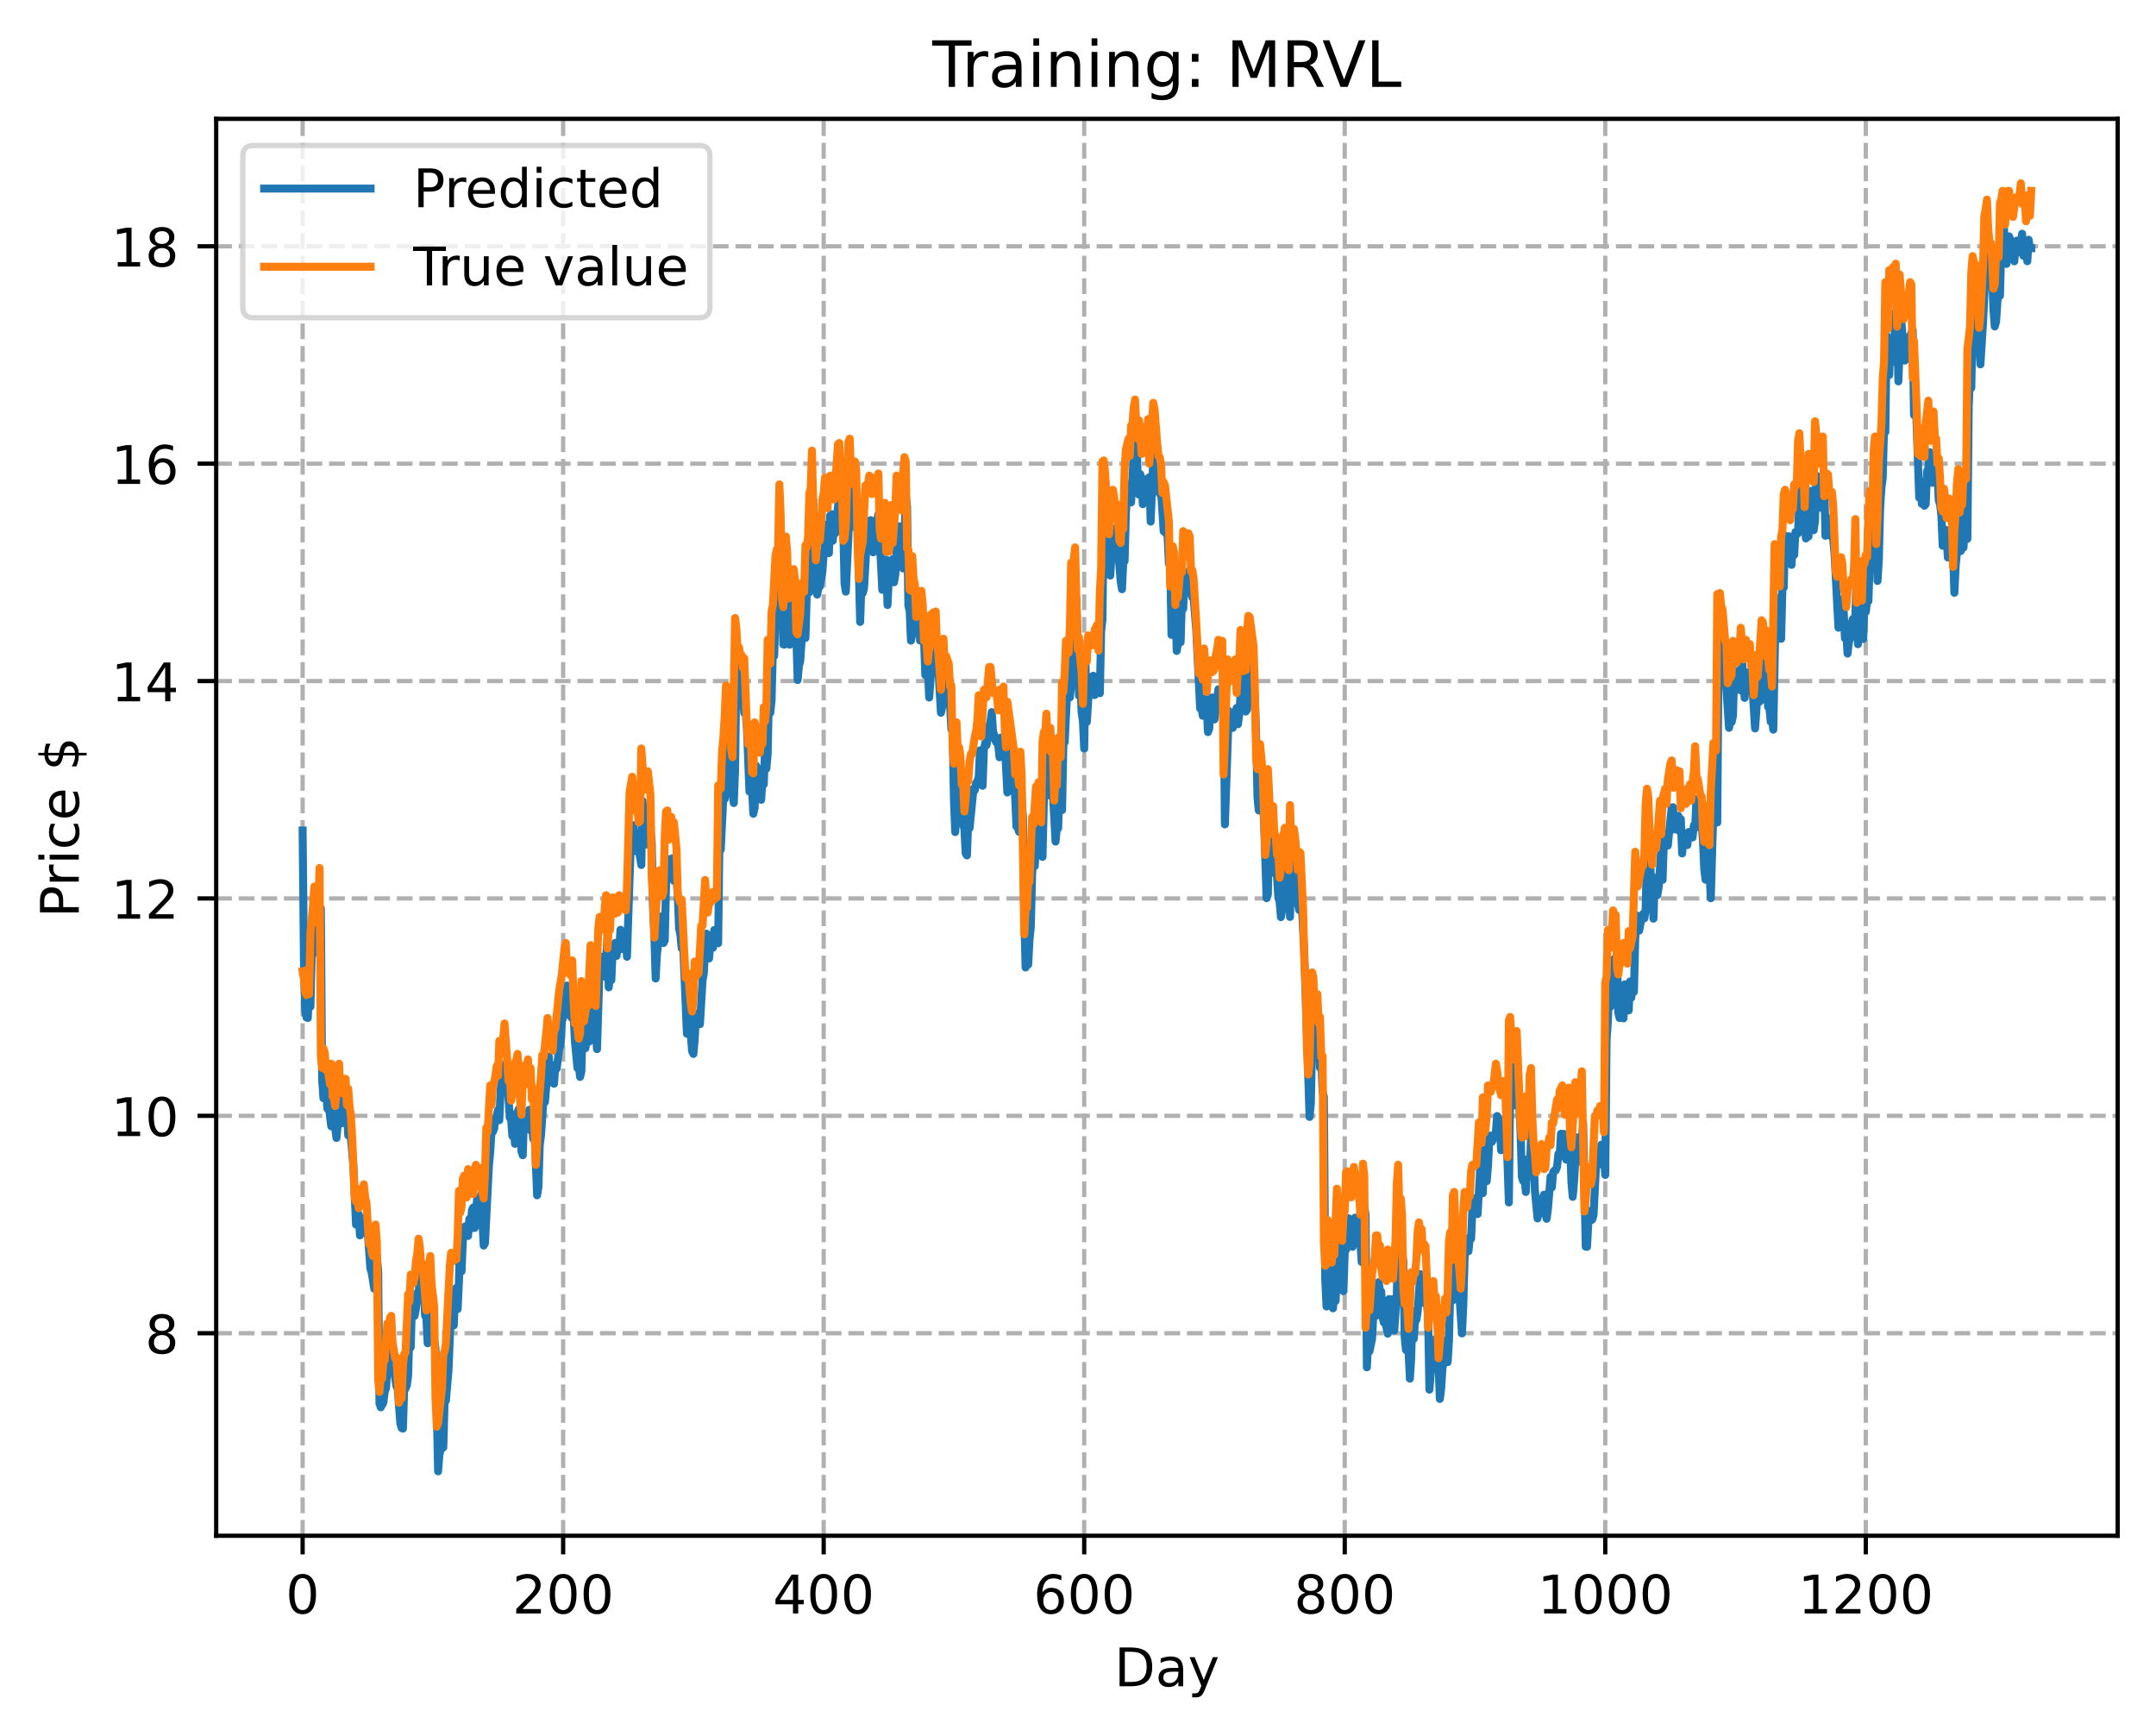 <?xml version="1.0" encoding="utf-8" standalone="no"?>
<!DOCTYPE svg PUBLIC "-//W3C//DTD SVG 1.1//EN"
  "http://www.w3.org/Graphics/SVG/1.1/DTD/svg11.dtd">
<!-- Created with matplotlib (https://matplotlib.org/) -->
<svg height="325.986pt" version="1.1" viewBox="0 0 404.923 325.986" width="404.923pt" xmlns="http://www.w3.org/2000/svg" xmlns:xlink="http://www.w3.org/1999/xlink">
 <defs>
  <style type="text/css">
*{stroke-linecap:butt;stroke-linejoin:round;}
  </style>
 </defs>
 <g id="figure_1">
  <g id="patch_1">
   <path d="M 0 325.986 
L 404.923 325.986 
L 404.923 0 
L 0 0 
z
" style="fill:#ffffff;"/>
  </g>
  <g id="axes_1">
   <g id="patch_2">
    <path d="M 40.603 288.43 
L 397.723 288.43 
L 397.723 22.318 
L 40.603 22.318 
z
" style="fill:#ffffff;"/>
   </g>
   <g id="matplotlib.axis_1">
    <g id="xtick_1">
     <g id="line2d_1">
      <path clip-path="url(#pe9ea83f33b)" d="M 56.836 288.43 
L 56.836 22.318 
" style="fill:none;stroke:#b0b0b0;stroke-dasharray:2.96,1.28;stroke-dashoffset:0;stroke-width:0.8;"/>
     </g>
     <g id="line2d_2">
      <defs>
       <path d="M 0 0 
L 0 3.5 
" id="mb64299350f" style="stroke:#000000;stroke-width:0.8;"/>
      </defs>
      <g>
       <use style="stroke:#000000;stroke-width:0.8;" x="56.836" xlink:href="#mb64299350f" y="288.43"/>
      </g>
     </g>
     <g id="text_1">
      <!-- 0 -->
      <defs>
       <path d="M 31.781 66.406 
Q 24.172 66.406 20.328 58.906 
Q 16.5 51.422 16.5 36.375 
Q 16.5 21.391 20.328 13.891 
Q 24.172 6.391 31.781 6.391 
Q 39.453 6.391 43.281 13.891 
Q 47.125 21.391 47.125 36.375 
Q 47.125 51.422 43.281 58.906 
Q 39.453 66.406 31.781 66.406 
z
M 31.781 74.219 
Q 44.047 74.219 50.516 64.516 
Q 56.984 54.828 56.984 36.375 
Q 56.984 17.969 50.516 8.266 
Q 44.047 -1.422 31.781 -1.422 
Q 19.531 -1.422 13.062 8.266 
Q 6.594 17.969 6.594 36.375 
Q 6.594 54.828 13.062 64.516 
Q 19.531 74.219 31.781 74.219 
z
" id="DejaVuSans-48"/>
      </defs>
      <g transform="translate(53.655 303.029)scale(0.1 -0.1)">
       <use xlink:href="#DejaVuSans-48"/>
      </g>
     </g>
    </g>
    <g id="xtick_2">
     <g id="line2d_3">
      <path clip-path="url(#pe9ea83f33b)" d="M 105.766 288.43 
L 105.766 22.318 
" style="fill:none;stroke:#b0b0b0;stroke-dasharray:2.96,1.28;stroke-dashoffset:0;stroke-width:0.8;"/>
     </g>
     <g id="line2d_4">
      <g>
       <use style="stroke:#000000;stroke-width:0.8;" x="105.766" xlink:href="#mb64299350f" y="288.43"/>
      </g>
     </g>
     <g id="text_2">
      <!-- 200 -->
      <defs>
       <path d="M 19.188 8.297 
L 53.609 8.297 
L 53.609 0 
L 7.328 0 
L 7.328 8.297 
Q 12.938 14.109 22.625 23.891 
Q 32.328 33.688 34.812 36.531 
Q 39.547 41.844 41.422 45.531 
Q 43.312 49.219 43.312 52.781 
Q 43.312 58.594 39.234 62.25 
Q 35.156 65.922 28.609 65.922 
Q 23.969 65.922 18.812 64.312 
Q 13.672 62.703 7.812 59.422 
L 7.812 69.391 
Q 13.766 71.781 18.938 73 
Q 24.125 74.219 28.422 74.219 
Q 39.75 74.219 46.484 68.547 
Q 53.219 62.891 53.219 53.422 
Q 53.219 48.922 51.531 44.891 
Q 49.859 40.875 45.406 35.406 
Q 44.188 33.984 37.641 27.219 
Q 31.109 20.453 19.188 8.297 
z
" id="DejaVuSans-50"/>
      </defs>
      <g transform="translate(96.223 303.029)scale(0.1 -0.1)">
       <use xlink:href="#DejaVuSans-50"/>
       <use x="63.623" xlink:href="#DejaVuSans-48"/>
       <use x="127.246" xlink:href="#DejaVuSans-48"/>
      </g>
     </g>
    </g>
    <g id="xtick_3">
     <g id="line2d_5">
      <path clip-path="url(#pe9ea83f33b)" d="M 154.697 288.43 
L 154.697 22.318 
" style="fill:none;stroke:#b0b0b0;stroke-dasharray:2.96,1.28;stroke-dashoffset:0;stroke-width:0.8;"/>
     </g>
     <g id="line2d_6">
      <g>
       <use style="stroke:#000000;stroke-width:0.8;" x="154.697" xlink:href="#mb64299350f" y="288.43"/>
      </g>
     </g>
     <g id="text_3">
      <!-- 400 -->
      <defs>
       <path d="M 37.797 64.312 
L 12.891 25.391 
L 37.797 25.391 
z
M 35.203 72.906 
L 47.609 72.906 
L 47.609 25.391 
L 58.016 25.391 
L 58.016 17.188 
L 47.609 17.188 
L 47.609 0 
L 37.797 0 
L 37.797 17.188 
L 4.891 17.188 
L 4.891 26.703 
z
" id="DejaVuSans-52"/>
      </defs>
      <g transform="translate(145.153 303.029)scale(0.1 -0.1)">
       <use xlink:href="#DejaVuSans-52"/>
       <use x="63.623" xlink:href="#DejaVuSans-48"/>
       <use x="127.246" xlink:href="#DejaVuSans-48"/>
      </g>
     </g>
    </g>
    <g id="xtick_4">
     <g id="line2d_7">
      <path clip-path="url(#pe9ea83f33b)" d="M 203.628 288.43 
L 203.628 22.318 
" style="fill:none;stroke:#b0b0b0;stroke-dasharray:2.96,1.28;stroke-dashoffset:0;stroke-width:0.8;"/>
     </g>
     <g id="line2d_8">
      <g>
       <use style="stroke:#000000;stroke-width:0.8;" x="203.628" xlink:href="#mb64299350f" y="288.43"/>
      </g>
     </g>
     <g id="text_4">
      <!-- 600 -->
      <defs>
       <path d="M 33.016 40.375 
Q 26.375 40.375 22.484 35.828 
Q 18.609 31.297 18.609 23.391 
Q 18.609 15.531 22.484 10.953 
Q 26.375 6.391 33.016 6.391 
Q 39.656 6.391 43.531 10.953 
Q 47.406 15.531 47.406 23.391 
Q 47.406 31.297 43.531 35.828 
Q 39.656 40.375 33.016 40.375 
z
M 52.594 71.297 
L 52.594 62.312 
Q 48.875 64.062 45.094 64.984 
Q 41.312 65.922 37.594 65.922 
Q 27.828 65.922 22.672 59.328 
Q 17.531 52.734 16.797 39.406 
Q 19.672 43.656 24.016 45.922 
Q 28.375 48.188 33.594 48.188 
Q 44.578 48.188 50.953 41.516 
Q 57.328 34.859 57.328 23.391 
Q 57.328 12.156 50.688 5.359 
Q 44.047 -1.422 33.016 -1.422 
Q 20.359 -1.422 13.672 8.266 
Q 6.984 17.969 6.984 36.375 
Q 6.984 53.656 15.188 63.938 
Q 23.391 74.219 37.203 74.219 
Q 40.922 74.219 44.703 73.484 
Q 48.484 72.75 52.594 71.297 
z
" id="DejaVuSans-54"/>
      </defs>
      <g transform="translate(194.084 303.029)scale(0.1 -0.1)">
       <use xlink:href="#DejaVuSans-54"/>
       <use x="63.623" xlink:href="#DejaVuSans-48"/>
       <use x="127.246" xlink:href="#DejaVuSans-48"/>
      </g>
     </g>
    </g>
    <g id="xtick_5">
     <g id="line2d_9">
      <path clip-path="url(#pe9ea83f33b)" d="M 252.558 288.43 
L 252.558 22.318 
" style="fill:none;stroke:#b0b0b0;stroke-dasharray:2.96,1.28;stroke-dashoffset:0;stroke-width:0.8;"/>
     </g>
     <g id="line2d_10">
      <g>
       <use style="stroke:#000000;stroke-width:0.8;" x="252.558" xlink:href="#mb64299350f" y="288.43"/>
      </g>
     </g>
     <g id="text_5">
      <!-- 800 -->
      <defs>
       <path d="M 31.781 34.625 
Q 24.75 34.625 20.719 30.859 
Q 16.703 27.094 16.703 20.516 
Q 16.703 13.922 20.719 10.156 
Q 24.75 6.391 31.781 6.391 
Q 38.812 6.391 42.859 10.172 
Q 46.922 13.969 46.922 20.516 
Q 46.922 27.094 42.891 30.859 
Q 38.875 34.625 31.781 34.625 
z
M 21.922 38.812 
Q 15.578 40.375 12.031 44.719 
Q 8.5 49.078 8.5 55.328 
Q 8.5 64.062 14.719 69.141 
Q 20.953 74.219 31.781 74.219 
Q 42.672 74.219 48.875 69.141 
Q 55.078 64.062 55.078 55.328 
Q 55.078 49.078 51.531 44.719 
Q 48 40.375 41.703 38.812 
Q 48.828 37.156 52.797 32.312 
Q 56.781 27.484 56.781 20.516 
Q 56.781 9.906 50.312 4.234 
Q 43.844 -1.422 31.781 -1.422 
Q 19.734 -1.422 13.25 4.234 
Q 6.781 9.906 6.781 20.516 
Q 6.781 27.484 10.781 32.312 
Q 14.797 37.156 21.922 38.812 
z
M 18.312 54.391 
Q 18.312 48.734 21.844 45.562 
Q 25.391 42.391 31.781 42.391 
Q 38.141 42.391 41.719 45.562 
Q 45.312 48.734 45.312 54.391 
Q 45.312 60.062 41.719 63.234 
Q 38.141 66.406 31.781 66.406 
Q 25.391 66.406 21.844 63.234 
Q 18.312 60.062 18.312 54.391 
z
" id="DejaVuSans-56"/>
      </defs>
      <g transform="translate(243.015 303.029)scale(0.1 -0.1)">
       <use xlink:href="#DejaVuSans-56"/>
       <use x="63.623" xlink:href="#DejaVuSans-48"/>
       <use x="127.246" xlink:href="#DejaVuSans-48"/>
      </g>
     </g>
    </g>
    <g id="xtick_6">
     <g id="line2d_11">
      <path clip-path="url(#pe9ea83f33b)" d="M 301.489 288.43 
L 301.489 22.318 
" style="fill:none;stroke:#b0b0b0;stroke-dasharray:2.96,1.28;stroke-dashoffset:0;stroke-width:0.8;"/>
     </g>
     <g id="line2d_12">
      <g>
       <use style="stroke:#000000;stroke-width:0.8;" x="301.489" xlink:href="#mb64299350f" y="288.43"/>
      </g>
     </g>
     <g id="text_6">
      <!-- 1000 -->
      <defs>
       <path d="M 12.406 8.297 
L 28.516 8.297 
L 28.516 63.922 
L 10.984 60.406 
L 10.984 69.391 
L 28.422 72.906 
L 38.281 72.906 
L 38.281 8.297 
L 54.391 8.297 
L 54.391 0 
L 12.406 0 
z
" id="DejaVuSans-49"/>
      </defs>
      <g transform="translate(288.764 303.029)scale(0.1 -0.1)">
       <use xlink:href="#DejaVuSans-49"/>
       <use x="63.623" xlink:href="#DejaVuSans-48"/>
       <use x="127.246" xlink:href="#DejaVuSans-48"/>
       <use x="190.869" xlink:href="#DejaVuSans-48"/>
      </g>
     </g>
    </g>
    <g id="xtick_7">
     <g id="line2d_13">
      <path clip-path="url(#pe9ea83f33b)" d="M 350.419 288.43 
L 350.419 22.318 
" style="fill:none;stroke:#b0b0b0;stroke-dasharray:2.96,1.28;stroke-dashoffset:0;stroke-width:0.8;"/>
     </g>
     <g id="line2d_14">
      <g>
       <use style="stroke:#000000;stroke-width:0.8;" x="350.419" xlink:href="#mb64299350f" y="288.43"/>
      </g>
     </g>
     <g id="text_7">
      <!-- 1200 -->
      <g transform="translate(337.694 303.029)scale(0.1 -0.1)">
       <use xlink:href="#DejaVuSans-49"/>
       <use x="63.623" xlink:href="#DejaVuSans-50"/>
       <use x="127.246" xlink:href="#DejaVuSans-48"/>
       <use x="190.869" xlink:href="#DejaVuSans-48"/>
      </g>
     </g>
    </g>
    <g id="text_8">
     <!-- Day -->
     <defs>
      <path d="M 19.672 64.797 
L 19.672 8.109 
L 31.594 8.109 
Q 46.688 8.109 53.688 14.938 
Q 60.688 21.781 60.688 36.531 
Q 60.688 51.172 53.688 57.984 
Q 46.688 64.797 31.594 64.797 
z
M 9.812 72.906 
L 30.078 72.906 
Q 51.266 72.906 61.172 64.094 
Q 71.094 55.281 71.094 36.531 
Q 71.094 17.672 61.125 8.828 
Q 51.172 0 30.078 0 
L 9.812 0 
z
" id="DejaVuSans-68"/>
      <path d="M 34.281 27.484 
Q 23.391 27.484 19.188 25 
Q 14.984 22.516 14.984 16.5 
Q 14.984 11.719 18.141 8.906 
Q 21.297 6.109 26.703 6.109 
Q 34.188 6.109 38.703 11.406 
Q 43.219 16.703 43.219 25.484 
L 43.219 27.484 
z
M 52.203 31.203 
L 52.203 0 
L 43.219 0 
L 43.219 8.297 
Q 40.141 3.328 35.547 0.953 
Q 30.953 -1.422 24.312 -1.422 
Q 15.922 -1.422 10.953 3.297 
Q 6 8.016 6 15.922 
Q 6 25.141 12.172 29.828 
Q 18.359 34.516 30.609 34.516 
L 43.219 34.516 
L 43.219 35.406 
Q 43.219 41.609 39.141 45 
Q 35.062 48.391 27.688 48.391 
Q 23 48.391 18.547 47.266 
Q 14.109 46.141 10.016 43.891 
L 10.016 52.203 
Q 14.938 54.109 19.578 55.047 
Q 24.219 56 28.609 56 
Q 40.484 56 46.344 49.844 
Q 52.203 43.703 52.203 31.203 
z
" id="DejaVuSans-97"/>
      <path d="M 32.172 -5.078 
Q 28.375 -14.844 24.75 -17.812 
Q 21.141 -20.797 15.094 -20.797 
L 7.906 -20.797 
L 7.906 -13.281 
L 13.188 -13.281 
Q 16.891 -13.281 18.938 -11.516 
Q 21 -9.766 23.484 -3.219 
L 25.094 0.875 
L 2.984 54.688 
L 12.5 54.688 
L 29.594 11.922 
L 46.688 54.688 
L 56.203 54.688 
z
" id="DejaVuSans-121"/>
     </defs>
     <g transform="translate(209.29 316.707)scale(0.1 -0.1)">
      <use xlink:href="#DejaVuSans-68"/>
      <use x="77.002" xlink:href="#DejaVuSans-97"/>
      <use x="138.281" xlink:href="#DejaVuSans-121"/>
     </g>
    </g>
   </g>
   <g id="matplotlib.axis_2">
    <g id="ytick_1">
     <g id="line2d_15">
      <path clip-path="url(#pe9ea83f33b)" d="M 40.603 250.399 
L 397.723 250.399 
" style="fill:none;stroke:#b0b0b0;stroke-dasharray:2.96,1.28;stroke-dashoffset:0;stroke-width:0.8;"/>
     </g>
     <g id="line2d_16">
      <defs>
       <path d="M 0 0 
L -3.5 0 
" id="m2369f71d58" style="stroke:#000000;stroke-width:0.8;"/>
      </defs>
      <g>
       <use style="stroke:#000000;stroke-width:0.8;" x="40.603" xlink:href="#m2369f71d58" y="250.399"/>
      </g>
     </g>
     <g id="text_9">
      <!-- 8 -->
      <g transform="translate(27.241 254.199)scale(0.1 -0.1)">
       <use xlink:href="#DejaVuSans-56"/>
      </g>
     </g>
    </g>
    <g id="ytick_2">
     <g id="line2d_17">
      <path clip-path="url(#pe9ea83f33b)" d="M 40.603 209.57 
L 397.723 209.57 
" style="fill:none;stroke:#b0b0b0;stroke-dasharray:2.96,1.28;stroke-dashoffset:0;stroke-width:0.8;"/>
     </g>
     <g id="line2d_18">
      <g>
       <use style="stroke:#000000;stroke-width:0.8;" x="40.603" xlink:href="#m2369f71d58" y="209.57"/>
      </g>
     </g>
     <g id="text_10">
      <!-- 10 -->
      <g transform="translate(20.878 213.37)scale(0.1 -0.1)">
       <use xlink:href="#DejaVuSans-49"/>
       <use x="63.623" xlink:href="#DejaVuSans-48"/>
      </g>
     </g>
    </g>
    <g id="ytick_3">
     <g id="line2d_19">
      <path clip-path="url(#pe9ea83f33b)" d="M 40.603 168.741 
L 397.723 168.741 
" style="fill:none;stroke:#b0b0b0;stroke-dasharray:2.96,1.28;stroke-dashoffset:0;stroke-width:0.8;"/>
     </g>
     <g id="line2d_20">
      <g>
       <use style="stroke:#000000;stroke-width:0.8;" x="40.603" xlink:href="#m2369f71d58" y="168.741"/>
      </g>
     </g>
     <g id="text_11">
      <!-- 12 -->
      <g transform="translate(20.878 172.541)scale(0.1 -0.1)">
       <use xlink:href="#DejaVuSans-49"/>
       <use x="63.623" xlink:href="#DejaVuSans-50"/>
      </g>
     </g>
    </g>
    <g id="ytick_4">
     <g id="line2d_21">
      <path clip-path="url(#pe9ea83f33b)" d="M 40.603 127.912 
L 397.723 127.912 
" style="fill:none;stroke:#b0b0b0;stroke-dasharray:2.96,1.28;stroke-dashoffset:0;stroke-width:0.8;"/>
     </g>
     <g id="line2d_22">
      <g>
       <use style="stroke:#000000;stroke-width:0.8;" x="40.603" xlink:href="#m2369f71d58" y="127.912"/>
      </g>
     </g>
     <g id="text_12">
      <!-- 14 -->
      <g transform="translate(20.878 131.712)scale(0.1 -0.1)">
       <use xlink:href="#DejaVuSans-49"/>
       <use x="63.623" xlink:href="#DejaVuSans-52"/>
      </g>
     </g>
    </g>
    <g id="ytick_5">
     <g id="line2d_23">
      <path clip-path="url(#pe9ea83f33b)" d="M 40.603 87.083 
L 397.723 87.083 
" style="fill:none;stroke:#b0b0b0;stroke-dasharray:2.96,1.28;stroke-dashoffset:0;stroke-width:0.8;"/>
     </g>
     <g id="line2d_24">
      <g>
       <use style="stroke:#000000;stroke-width:0.8;" x="40.603" xlink:href="#m2369f71d58" y="87.083"/>
      </g>
     </g>
     <g id="text_13">
      <!-- 16 -->
      <g transform="translate(20.878 90.883)scale(0.1 -0.1)">
       <use xlink:href="#DejaVuSans-49"/>
       <use x="63.623" xlink:href="#DejaVuSans-54"/>
      </g>
     </g>
    </g>
    <g id="ytick_6">
     <g id="line2d_25">
      <path clip-path="url(#pe9ea83f33b)" d="M 40.603 46.255 
L 397.723 46.255 
" style="fill:none;stroke:#b0b0b0;stroke-dasharray:2.96,1.28;stroke-dashoffset:0;stroke-width:0.8;"/>
     </g>
     <g id="line2d_26">
      <g>
       <use style="stroke:#000000;stroke-width:0.8;" x="40.603" xlink:href="#m2369f71d58" y="46.255"/>
      </g>
     </g>
     <g id="text_14">
      <!-- 18 -->
      <g transform="translate(20.878 50.054)scale(0.1 -0.1)">
       <use xlink:href="#DejaVuSans-49"/>
       <use x="63.623" xlink:href="#DejaVuSans-56"/>
      </g>
     </g>
    </g>
    <g id="text_15">
     <!-- Price $ -->
     <defs>
      <path d="M 19.672 64.797 
L 19.672 37.406 
L 32.078 37.406 
Q 38.969 37.406 42.719 40.969 
Q 46.484 44.531 46.484 51.125 
Q 46.484 57.672 42.719 61.234 
Q 38.969 64.797 32.078 64.797 
z
M 9.812 72.906 
L 32.078 72.906 
Q 44.344 72.906 50.609 67.359 
Q 56.891 61.812 56.891 51.125 
Q 56.891 40.328 50.609 34.812 
Q 44.344 29.297 32.078 29.297 
L 19.672 29.297 
L 19.672 0 
L 9.812 0 
z
" id="DejaVuSans-80"/>
      <path d="M 41.109 46.297 
Q 39.594 47.172 37.812 47.578 
Q 36.031 48 33.891 48 
Q 26.266 48 22.188 43.047 
Q 18.109 38.094 18.109 28.812 
L 18.109 0 
L 9.078 0 
L 9.078 54.688 
L 18.109 54.688 
L 18.109 46.188 
Q 20.953 51.172 25.484 53.578 
Q 30.031 56 36.531 56 
Q 37.453 56 38.578 55.875 
Q 39.703 55.766 41.062 55.516 
z
" id="DejaVuSans-114"/>
      <path d="M 9.422 54.688 
L 18.406 54.688 
L 18.406 0 
L 9.422 0 
z
M 9.422 75.984 
L 18.406 75.984 
L 18.406 64.594 
L 9.422 64.594 
z
" id="DejaVuSans-105"/>
      <path d="M 48.781 52.594 
L 48.781 44.188 
Q 44.969 46.297 41.141 47.344 
Q 37.312 48.391 33.406 48.391 
Q 24.656 48.391 19.812 42.844 
Q 14.984 37.312 14.984 27.297 
Q 14.984 17.281 19.812 11.734 
Q 24.656 6.203 33.406 6.203 
Q 37.312 6.203 41.141 7.25 
Q 44.969 8.297 48.781 10.406 
L 48.781 2.094 
Q 45.016 0.344 40.984 -0.531 
Q 36.969 -1.422 32.422 -1.422 
Q 20.062 -1.422 12.781 6.344 
Q 5.516 14.109 5.516 27.297 
Q 5.516 40.672 12.859 48.328 
Q 20.219 56 33.016 56 
Q 37.156 56 41.109 55.141 
Q 45.062 54.297 48.781 52.594 
z
" id="DejaVuSans-99"/>
      <path d="M 56.203 29.594 
L 56.203 25.203 
L 14.891 25.203 
Q 15.484 15.922 20.484 11.062 
Q 25.484 6.203 34.422 6.203 
Q 39.594 6.203 44.453 7.469 
Q 49.312 8.734 54.109 11.281 
L 54.109 2.781 
Q 49.266 0.734 44.188 -0.344 
Q 39.109 -1.422 33.891 -1.422 
Q 20.797 -1.422 13.156 6.188 
Q 5.516 13.812 5.516 26.812 
Q 5.516 40.234 12.766 48.109 
Q 20.016 56 32.328 56 
Q 43.359 56 49.781 48.891 
Q 56.203 41.797 56.203 29.594 
z
M 47.219 32.234 
Q 47.125 39.594 43.094 43.984 
Q 39.062 48.391 32.422 48.391 
Q 24.906 48.391 20.391 44.141 
Q 15.875 39.891 15.188 32.172 
z
" id="DejaVuSans-101"/>
      <path id="DejaVuSans-32"/>
      <path d="M 33.797 -14.703 
L 28.906 -14.703 
L 28.859 0 
Q 23.734 0.094 18.609 1.188 
Q 13.484 2.297 8.297 4.5 
L 8.297 13.281 
Q 13.281 10.156 18.375 8.562 
Q 23.484 6.984 28.906 6.938 
L 28.906 29.203 
Q 18.109 30.953 13.203 35.156 
Q 8.297 39.359 8.297 46.688 
Q 8.297 54.641 13.625 59.219 
Q 18.953 63.812 28.906 64.5 
L 28.906 75.984 
L 33.797 75.984 
L 33.797 64.656 
Q 38.328 64.453 42.578 63.688 
Q 46.828 62.938 50.875 61.625 
L 50.875 53.078 
Q 46.828 55.125 42.547 56.25 
Q 38.281 57.375 33.797 57.562 
L 33.797 36.719 
Q 44.875 35.016 50.094 30.609 
Q 55.328 26.219 55.328 18.609 
Q 55.328 10.359 49.781 5.594 
Q 44.234 0.828 33.797 0.094 
z
M 28.906 37.594 
L 28.906 57.625 
Q 23.25 56.984 20.266 54.391 
Q 17.281 51.812 17.281 47.516 
Q 17.281 43.312 20.031 40.969 
Q 22.797 38.625 28.906 37.594 
z
M 33.797 28.219 
L 33.797 7.078 
Q 39.984 7.906 43.141 10.594 
Q 46.297 13.281 46.297 17.672 
Q 46.297 21.969 43.281 24.5 
Q 40.281 27.047 33.797 28.219 
z
" id="DejaVuSans-36"/>
     </defs>
     <g transform="translate(14.798 172.342)rotate(-90)scale(0.1 -0.1)">
      <use xlink:href="#DejaVuSans-80"/>
      <use x="58.553" xlink:href="#DejaVuSans-114"/>
      <use x="99.666" xlink:href="#DejaVuSans-105"/>
      <use x="127.449" xlink:href="#DejaVuSans-99"/>
      <use x="182.43" xlink:href="#DejaVuSans-101"/>
      <use x="243.953" xlink:href="#DejaVuSans-32"/>
      <use x="275.74" xlink:href="#DejaVuSans-36"/>
     </g>
    </g>
   </g>
   <g id="line2d_27">
    <path clip-path="url(#pe9ea83f33b)" d="M 56.836 155.98 
L 57.081 180.342 
L 57.325 189.792 
L 57.57 191.104 
L 57.814 191.19 
L 58.059 184.423 
L 58.304 189.074 
L 58.548 178.637 
L 59.282 172.872 
L 59.527 175.238 
L 59.772 179.025 
L 60.016 178.06 
L 60.261 170.596 
L 60.506 202.843 
L 60.75 206.258 
L 60.995 204.917 
L 61.24 204.441 
L 61.484 208.214 
L 61.729 207.7 
L 62.218 211.544 
L 62.463 206.843 
L 62.708 211.448 
L 62.952 211.861 
L 63.197 213.731 
L 63.441 211.102 
L 63.686 206.957 
L 63.931 206.259 
L 64.175 210.968 
L 64.42 209.159 
L 64.909 210.516 
L 65.154 208.524 
L 65.399 213.238 
L 65.643 210.755 
L 66.377 219.011 
L 66.867 230.008 
L 67.111 229.314 
L 67.356 228.04 
L 67.601 232.018 
L 67.845 231.493 
L 68.09 230.542 
L 68.335 231.369 
L 68.579 228.681 
L 69.069 231.409 
L 69.558 238.232 
L 69.802 238.977 
L 70.292 242.058 
L 70.536 237.424 
L 70.781 235.86 
L 71.026 238.882 
L 71.27 263.616 
L 71.515 264.318 
L 72.004 263.401 
L 72.249 261.399 
L 72.494 260.749 
L 72.983 254.006 
L 73.228 256.119 
L 73.472 253.775 
L 73.717 252.858 
L 73.962 257.156 
L 74.451 260.327 
L 74.696 260.804 
L 75.185 267.3 
L 75.429 268.201 
L 75.674 268.315 
L 75.919 260.381 
L 76.163 260.799 
L 76.408 260.184 
L 76.653 258.367 
L 76.897 249.487 
L 77.142 253.045 
L 77.387 244.234 
L 77.631 246.543 
L 77.876 247.133 
L 78.121 245.713 
L 78.365 242.841 
L 78.61 244.154 
L 78.855 237.883 
L 79.344 241.343 
L 79.589 242.113 
L 79.833 247.088 
L 80.078 247.549 
L 80.323 252.287 
L 80.567 250.27 
L 80.812 245.337 
L 81.056 243.922 
L 81.301 246.989 
L 81.546 251.656 
L 81.79 253.243 
L 82.28 276.334 
L 82.524 273.17 
L 82.769 272.278 
L 83.014 270.547 
L 83.258 271.863 
L 83.503 262.944 
L 83.748 263.056 
L 84.237 257.309 
L 84.726 245.089 
L 84.971 242.563 
L 85.216 248.938 
L 85.46 243.71 
L 85.705 241.883 
L 85.95 245.864 
L 86.194 240.717 
L 86.439 230.455 
L 86.684 238.78 
L 86.928 233.029 
L 87.173 230.549 
L 87.417 230.312 
L 87.662 231.949 
L 87.907 232.126 
L 88.151 228.937 
L 88.396 230.784 
L 88.641 227.248 
L 88.885 226.778 
L 89.13 230.633 
L 89.619 225.142 
L 90.109 230.039 
L 90.353 224.38 
L 90.843 233.936 
L 91.087 233.475 
L 91.821 218.962 
L 92.066 216.363 
L 92.311 212.518 
L 92.555 212.597 
L 92.8 212.029 
L 93.044 210.07 
L 93.289 209.794 
L 93.534 208.461 
L 93.778 210.395 
L 94.023 204.728 
L 94.268 202.635 
L 94.512 204.524 
L 94.757 201.354 
L 95.002 199.721 
L 95.246 201.996 
L 95.736 209.926 
L 95.98 210.002 
L 96.225 213.344 
L 96.47 210.97 
L 96.714 214.822 
L 96.959 209.183 
L 97.204 208.864 
L 97.448 208.268 
L 97.693 210.568 
L 97.938 216.245 
L 98.182 216.972 
L 98.427 209.176 
L 98.672 211.697 
L 98.916 209.071 
L 99.161 209.448 
L 99.405 208.425 
L 99.65 212.293 
L 99.895 210.052 
L 100.139 213.871 
L 100.384 212.096 
L 100.873 224.491 
L 101.118 222.989 
L 101.363 215.125 
L 101.607 213.24 
L 102.097 206.069 
L 102.341 206.989 
L 103.075 198.437 
L 103.32 202.65 
L 103.565 203.302 
L 103.809 203.007 
L 104.054 203.542 
L 104.299 199.996 
L 104.543 200.711 
L 105.032 196.897 
L 105.277 196.395 
L 105.522 191.879 
L 106.011 190.253 
L 106.5 185.097 
L 106.745 188.941 
L 106.99 190.628 
L 107.479 191.276 
L 107.724 190.323 
L 107.968 195.536 
L 108.458 200.606 
L 108.702 200.125 
L 108.947 202.262 
L 109.192 201.2 
L 109.436 192.037 
L 109.681 192.559 
L 109.926 196.892 
L 110.415 194.253 
L 110.66 195.618 
L 110.904 188.976 
L 111.149 185.443 
L 111.393 191.224 
L 111.638 193.241 
L 111.883 193.528 
L 112.127 197.047 
L 112.617 181.406 
L 112.861 179.668 
L 113.106 181.877 
L 113.351 181.333 
L 113.595 183.422 
L 114.085 176.273 
L 114.329 185.437 
L 114.574 182.77 
L 114.819 184.104 
L 115.063 178.316 
L 115.308 178.711 
L 115.553 177.091 
L 115.797 179.529 
L 116.042 177.019 
L 116.287 178.382 
L 116.531 174.629 
L 116.776 178.242 
L 117.02 175.834 
L 117.265 176.23 
L 117.51 175.628 
L 117.754 179.693 
L 118.244 164.797 
L 118.488 158.243 
L 118.733 155.051 
L 118.978 154.977 
L 119.467 159.856 
L 119.712 159.228 
L 119.956 159.415 
L 120.446 162.452 
L 120.69 150.443 
L 120.935 153.698 
L 121.18 154.209 
L 121.424 158.603 
L 121.669 154.077 
L 121.914 153.899 
L 122.158 155.432 
L 122.403 158.305 
L 122.648 170.438 
L 122.892 175.56 
L 123.137 183.783 
L 123.381 179.216 
L 123.626 177.197 
L 123.871 176.145 
L 124.115 172.119 
L 124.36 173.178 
L 124.605 177.115 
L 124.849 176.612 
L 125.094 165.935 
L 125.339 161.888 
L 125.583 161.35 
L 125.828 163.94 
L 126.073 161.986 
L 126.317 161.181 
L 126.562 165.427 
L 126.807 164.734 
L 127.051 164.782 
L 127.296 168.259 
L 127.541 174.42 
L 127.785 175.556 
L 128.03 178.114 
L 128.275 176.767 
L 129.008 194.152 
L 129.253 191.456 
L 129.498 191.236 
L 129.987 197.435 
L 130.232 197.946 
L 130.476 195.14 
L 130.721 190.362 
L 130.966 192.499 
L 131.21 190.29 
L 131.455 192.361 
L 131.944 184.173 
L 132.189 182.78 
L 132.434 177.841 
L 132.678 175.355 
L 132.923 175.583 
L 133.168 180.019 
L 133.412 177.122 
L 133.657 177.202 
L 133.902 178.011 
L 134.146 174.669 
L 134.636 175.302 
L 134.88 177.162 
L 135.125 157.328 
L 135.369 159.577 
L 135.859 149.421 
L 136.103 150.088 
L 136.593 137.337 
L 136.837 143.442 
L 137.082 139.995 
L 137.327 141.492 
L 137.571 149.195 
L 137.816 150.82 
L 138.061 144.428 
L 138.305 125.163 
L 138.55 126.137 
L 138.795 130.523 
L 139.039 128.846 
L 139.284 132.438 
L 139.529 130.436 
L 139.773 133.893 
L 140.018 133.534 
L 140.263 136.33 
L 140.752 148.661 
L 140.996 147.151 
L 141.241 148.355 
L 141.486 152.833 
L 141.73 151.729 
L 141.975 143.773 
L 142.22 144.253 
L 142.464 150.026 
L 142.709 147.868 
L 142.954 150.215 
L 143.198 146.409 
L 143.443 147.319 
L 143.688 140.695 
L 143.932 144.366 
L 144.177 141.536 
L 144.422 130.204 
L 144.666 133.891 
L 144.911 131.523 
L 145.156 121.919 
L 145.4 123.178 
L 145.645 115.725 
L 145.89 112.146 
L 146.134 110.744 
L 146.379 110.067 
L 146.624 101.418 
L 146.868 106.315 
L 147.113 121.038 
L 147.357 121.066 
L 147.602 117.488 
L 147.847 108.71 
L 148.091 111.179 
L 148.336 121.083 
L 148.581 120.495 
L 148.825 117.882 
L 149.07 118.048 
L 149.315 115.124 
L 149.559 119.149 
L 149.804 127.722 
L 150.049 125.035 
L 150.293 124.16 
L 150.783 116.97 
L 151.027 117.469 
L 151.272 119.831 
L 151.517 111.62 
L 152.006 111.237 
L 152.251 103.172 
L 152.495 102.743 
L 152.74 93.928 
L 153.229 108.36 
L 153.474 111.674 
L 153.718 110.455 
L 153.963 110.171 
L 154.452 107.449 
L 154.697 103.999 
L 154.942 102.496 
L 155.186 99.501 
L 155.431 98.443 
L 155.676 103.891 
L 155.92 96.826 
L 156.165 96.551 
L 156.41 101.557 
L 156.654 98.61 
L 156.899 100.129 
L 157.633 92.745 
L 157.878 93.131 
L 158.367 98.659 
L 158.612 109.6 
L 158.856 111.12 
L 159.345 100.607 
L 159.59 92.925 
L 159.835 89.457 
L 160.079 98.673 
L 160.324 96.335 
L 160.569 99.065 
L 160.813 95.009 
L 161.058 98.096 
L 161.547 116.802 
L 161.792 109.436 
L 162.037 111.38 
L 162.281 110.432 
L 162.771 101.813 
L 163.015 100.487 
L 163.26 101.074 
L 163.505 97.686 
L 163.994 103.732 
L 164.239 98.393 
L 164.483 100.641 
L 164.728 97.794 
L 164.972 96.579 
L 165.706 110.779 
L 165.951 109.665 
L 166.196 105.405 
L 166.44 105.099 
L 166.685 113.635 
L 166.93 108.35 
L 167.174 109.304 
L 167.419 105.867 
L 167.664 105.003 
L 167.908 109.361 
L 168.153 107.89 
L 168.642 99.348 
L 168.887 98.843 
L 169.132 99.407 
L 169.621 106.77 
L 169.866 101.672 
L 170.11 93.083 
L 170.355 95.105 
L 170.6 113.759 
L 170.844 114.715 
L 171.089 120.318 
L 171.333 119.097 
L 171.578 113.966 
L 171.823 117.246 
L 172.067 113.733 
L 172.312 117.617 
L 172.557 114.339 
L 172.801 120.309 
L 173.046 120.156 
L 173.291 117.91 
L 173.535 119.841 
L 173.78 126.799 
L 174.025 125.189 
L 174.269 125.9 
L 174.514 131.005 
L 174.759 127.774 
L 175.003 122.951 
L 175.248 124.775 
L 175.493 123.564 
L 175.737 124.062 
L 175.982 121.45 
L 176.471 129.644 
L 176.716 133.868 
L 176.96 132.747 
L 177.205 131.032 
L 177.45 126.707 
L 177.939 131.222 
L 178.184 129.921 
L 178.428 132.188 
L 178.673 136.955 
L 178.918 137.314 
L 179.162 150.339 
L 179.407 156.277 
L 179.896 145.322 
L 180.141 150.422 
L 180.386 149.97 
L 180.63 149.886 
L 180.875 154.964 
L 181.12 155.589 
L 181.364 160.276 
L 181.609 160.658 
L 181.854 153.769 
L 182.098 155.534 
L 182.832 148.136 
L 183.077 148.41 
L 183.321 147.071 
L 183.566 146.731 
L 183.811 145.945 
L 184.055 140.92 
L 184.3 145.379 
L 184.545 147.581 
L 184.789 140.719 
L 185.034 139.561 
L 185.279 139.956 
L 185.523 138.566 
L 185.768 136.422 
L 186.013 135.679 
L 186.257 133.743 
L 186.502 137.363 
L 186.747 138.099 
L 186.991 139.217 
L 187.481 139.94 
L 187.725 142.224 
L 187.97 138.532 
L 188.215 140.149 
L 188.704 139.568 
L 189.193 148.838 
L 189.438 142.563 
L 189.682 141.212 
L 189.927 143.527 
L 190.172 143.108 
L 190.661 149.842 
L 190.906 155.243 
L 191.15 155.423 
L 191.395 156.232 
L 191.884 149.738 
L 192.129 153.599 
L 192.374 172.422 
L 192.618 181.703 
L 192.863 178.472 
L 193.108 181.158 
L 193.352 176.471 
L 193.597 174.122 
L 193.842 164.24 
L 194.086 160.159 
L 194.331 162.69 
L 194.82 155.113 
L 195.065 156.583 
L 195.309 155.013 
L 195.799 160.934 
L 196.043 150.517 
L 196.288 145.05 
L 196.533 146.405 
L 196.777 141.881 
L 197.022 149.384 
L 197.267 148.429 
L 197.511 144.673 
L 198.245 158.06 
L 198.49 155.366 
L 198.735 155.564 
L 198.979 147.854 
L 199.224 152.151 
L 199.469 152.153 
L 199.713 139.761 
L 199.958 139.39 
L 200.447 129.547 
L 200.692 129.086 
L 200.936 130.982 
L 201.181 128.515 
L 201.426 114.111 
L 201.67 115.917 
L 201.915 115.835 
L 202.16 112.529 
L 202.649 130.673 
L 202.894 127.473 
L 203.138 133.815 
L 203.383 135.378 
L 203.628 140.614 
L 203.872 124.567 
L 204.117 135.596 
L 204.606 128.17 
L 204.851 127.975 
L 205.096 127.102 
L 205.34 126.919 
L 205.585 130.547 
L 205.83 127.805 
L 206.074 127.181 
L 206.319 127.741 
L 206.563 130.204 
L 206.808 118.535 
L 207.053 116.357 
L 207.297 96.422 
L 207.542 96.297 
L 207.787 94.528 
L 208.031 103.948 
L 208.276 106.718 
L 208.521 108.096 
L 208.765 103.897 
L 209.255 99.306 
L 209.744 104.418 
L 209.989 103.171 
L 210.478 109.191 
L 210.723 110.666 
L 210.967 105.403 
L 211.212 105.382 
L 211.457 96.307 
L 211.701 92.482 
L 211.946 90.965 
L 212.191 91.138 
L 212.435 94.358 
L 212.924 85.744 
L 213.169 86.099 
L 213.414 80.739 
L 213.658 89.397 
L 213.903 92.887 
L 214.148 89.036 
L 214.392 90.067 
L 214.637 94.69 
L 214.882 93.61 
L 215.126 90.009 
L 215.371 93.337 
L 215.616 92.592 
L 215.86 89.62 
L 216.105 97.971 
L 216.594 86.378 
L 216.839 85.307 
L 217.084 87.439 
L 217.328 91.557 
L 217.573 90.989 
L 217.818 92.753 
L 218.062 92.206 
L 218.551 99.793 
L 218.796 98.738 
L 219.041 100.258 
L 219.285 100.599 
L 219.53 105.88 
L 219.775 105.05 
L 220.019 119.238 
L 220.264 118.643 
L 220.509 112.421 
L 220.753 112.641 
L 220.998 122.254 
L 221.243 120.806 
L 221.487 120.286 
L 221.732 120.625 
L 221.977 112.692 
L 222.221 114.326 
L 222.466 108.187 
L 222.711 110.765 
L 222.955 111.383 
L 223.2 110.95 
L 223.445 107.067 
L 223.689 107.033 
L 223.934 112.224 
L 224.179 112.341 
L 224.668 118.317 
L 225.402 133.067 
L 225.646 132.726 
L 225.891 134.431 
L 226.136 134.275 
L 226.38 131.185 
L 226.625 132.34 
L 226.87 137.499 
L 227.114 136.802 
L 227.359 132.802 
L 227.604 130.993 
L 227.848 134.912 
L 228.093 135.121 
L 228.827 129.45 
L 229.072 129.746 
L 229.316 132.567 
L 229.561 132.058 
L 229.806 129.023 
L 230.05 154.834 
L 230.784 133.529 
L 231.029 136.726 
L 231.273 134.796 
L 231.518 136.715 
L 231.763 134.332 
L 232.007 134.302 
L 232.252 132.954 
L 232.497 136.022 
L 232.741 134.219 
L 233.231 127.067 
L 233.72 133.204 
L 233.965 133.641 
L 234.209 133.3 
L 234.454 126.712 
L 234.699 124.511 
L 234.943 124.79 
L 235.677 130.811 
L 235.922 138.327 
L 236.167 149.74 
L 236.411 152.211 
L 236.656 150.718 
L 236.9 147.878 
L 237.39 153.799 
L 237.879 168.688 
L 238.124 168.001 
L 238.368 152.285 
L 238.858 162.476 
L 239.102 160.436 
L 239.347 159.566 
L 239.592 164.194 
L 239.836 164.591 
L 240.081 168.543 
L 240.326 169.372 
L 240.57 172.25 
L 240.815 170.782 
L 241.06 166.166 
L 241.549 163.65 
L 241.794 167.794 
L 242.038 165.156 
L 242.283 172.214 
L 242.527 158.906 
L 242.772 167.694 
L 243.261 163.745 
L 243.751 169.648 
L 243.995 170.896 
L 244.24 169.61 
L 244.485 169.534 
L 244.974 179.425 
L 245.953 209.777 
L 246.197 207.222 
L 246.442 195.273 
L 246.687 191.634 
L 246.931 191.704 
L 247.176 197.72 
L 247.665 193.691 
L 247.91 200.532 
L 248.155 198.919 
L 248.399 205.085 
L 248.644 205.975 
L 248.888 240.032 
L 249.133 245.378 
L 249.378 245.138 
L 249.622 237.758 
L 249.867 239.21 
L 250.112 245.168 
L 250.356 245.727 
L 250.601 242.724 
L 250.846 244.331 
L 251.335 233.243 
L 251.58 236.367 
L 251.824 235.974 
L 252.069 240.395 
L 252.314 242.503 
L 252.558 235.077 
L 252.803 234.751 
L 253.048 230.438 
L 253.292 228.808 
L 253.537 231.31 
L 253.782 230.814 
L 254.026 234.174 
L 254.271 233.389 
L 254.515 228.681 
L 254.76 229.948 
L 255.005 232.056 
L 255.249 229.585 
L 255.739 237.023 
L 255.983 235.78 
L 256.228 226.499 
L 256.473 228.207 
L 256.717 256.797 
L 256.962 251.756 
L 257.207 253.787 
L 257.696 251.434 
L 257.941 246.554 
L 258.185 246.72 
L 258.43 247.128 
L 258.675 241.794 
L 258.919 240.813 
L 259.164 242.332 
L 259.409 242.559 
L 259.653 247.273 
L 259.898 248.393 
L 260.143 247.073 
L 260.387 249.325 
L 260.632 250.485 
L 260.876 243.991 
L 261.121 245.234 
L 261.366 244.017 
L 261.855 249.909 
L 262.344 243.04 
L 262.589 232.55 
L 262.834 230.728 
L 263.078 237.649 
L 263.323 235.247 
L 263.568 236.987 
L 263.812 251.066 
L 264.057 253.555 
L 264.302 251.176 
L 264.546 253.943 
L 264.791 258.936 
L 265.036 255.086 
L 265.28 246.278 
L 265.525 251.452 
L 265.77 247.766 
L 266.014 247.865 
L 266.259 246.299 
L 266.748 239.293 
L 266.993 240.332 
L 267.237 239.99 
L 267.482 244.71 
L 267.727 241.957 
L 268.216 247.186 
L 268.461 260.996 
L 268.95 254.894 
L 269.195 254.507 
L 269.439 251.565 
L 269.929 251.818 
L 270.173 256.038 
L 270.418 262.741 
L 270.663 260.854 
L 270.907 256.93 
L 271.397 254.906 
L 271.641 251.646 
L 271.886 255.827 
L 272.131 251.832 
L 272.375 241.998 
L 272.62 241.484 
L 272.864 244.21 
L 273.109 233.291 
L 273.354 232.2 
L 273.598 240.007 
L 273.843 243.502 
L 274.088 243.236 
L 274.577 250.437 
L 274.822 245.178 
L 275.066 236.363 
L 275.311 233.328 
L 275.8 234.996 
L 276.045 232.386 
L 276.29 232.669 
L 276.534 227.015 
L 276.779 227.38 
L 277.024 225.071 
L 277.268 226.02 
L 277.513 228.024 
L 278.002 219.478 
L 278.247 222.609 
L 278.491 224.098 
L 278.736 215.901 
L 278.981 221.159 
L 279.225 221.848 
L 279.47 218.9 
L 279.715 213.773 
L 279.959 213.268 
L 280.204 214.457 
L 280.693 213.247 
L 280.938 212.642 
L 281.183 209.606 
L 281.427 209.941 
L 281.672 210.485 
L 281.917 216.037 
L 282.406 211.739 
L 282.651 212.878 
L 282.895 211.672 
L 283.385 225.849 
L 283.629 204.042 
L 283.874 199.988 
L 284.363 207.609 
L 284.608 205.161 
L 284.852 204.646 
L 285.097 202.833 
L 285.586 212.776 
L 285.831 221.096 
L 286.076 221.836 
L 286.32 220.843 
L 286.565 223.867 
L 286.81 217.76 
L 287.299 220.924 
L 287.544 213.305 
L 287.788 211.906 
L 288.278 223.667 
L 288.767 228.836 
L 289.012 227.02 
L 289.256 227.951 
L 289.501 225.255 
L 289.746 224.975 
L 289.99 224.37 
L 290.235 227.735 
L 290.479 228.905 
L 290.724 227.027 
L 291.213 220.999 
L 291.458 223.017 
L 291.703 220.133 
L 291.947 219.836 
L 292.192 219.804 
L 292.437 219.131 
L 292.681 216.73 
L 292.926 217.209 
L 293.171 212.929 
L 293.415 214.158 
L 293.66 212.954 
L 293.905 214.863 
L 294.149 217.793 
L 294.639 215.018 
L 294.883 214.178 
L 295.128 221.927 
L 295.373 224.791 
L 295.617 222.088 
L 296.106 213.612 
L 296.351 218.199 
L 296.596 216.333 
L 296.84 215.691 
L 297.085 213.999 
L 297.33 210.836 
L 297.819 234.137 
L 298.064 234.179 
L 298.308 229.558 
L 298.553 227.471 
L 298.798 229.212 
L 299.042 229.044 
L 299.287 228.176 
L 299.776 218.574 
L 300.266 217.625 
L 300.51 217.815 
L 300.755 214.988 
L 301 218.82 
L 301.244 217.406 
L 301.489 220.673 
L 301.734 195.312 
L 301.978 191.855 
L 302.223 185.669 
L 302.467 189.074 
L 302.712 183.846 
L 302.957 184.351 
L 303.201 180.06 
L 303.446 182.348 
L 303.691 179.492 
L 303.935 190.239 
L 304.18 191.206 
L 304.425 188.282 
L 304.669 188.672 
L 304.914 191.264 
L 305.159 184.88 
L 305.648 189.673 
L 305.893 189.771 
L 306.137 184.329 
L 306.382 187.386 
L 306.627 184.691 
L 306.871 186.289 
L 307.116 176.314 
L 307.361 171.905 
L 307.605 172.631 
L 307.85 174.796 
L 308.339 172.21 
L 308.584 171.647 
L 308.828 172.477 
L 309.073 170.709 
L 309.318 160.335 
L 309.562 157.324 
L 309.807 160.016 
L 310.052 164.71 
L 310.296 167.013 
L 310.541 172.543 
L 310.786 164.86 
L 311.03 167.353 
L 311.275 168.109 
L 311.52 166.606 
L 312.009 159.483 
L 312.254 165.255 
L 312.498 157.764 
L 312.743 157.54 
L 312.988 156.533 
L 313.232 158.816 
L 313.966 151.656 
L 314.211 151.604 
L 314.455 155.784 
L 314.7 155.43 
L 315.189 153.213 
L 315.434 156.124 
L 315.679 153.833 
L 315.923 160.29 
L 316.168 157.381 
L 316.413 157.753 
L 316.657 156.544 
L 316.902 158.716 
L 317.147 156.261 
L 317.391 156.661 
L 317.636 156.38 
L 317.881 157.284 
L 318.125 155.015 
L 318.37 155.502 
L 318.615 150.083 
L 318.859 154.713 
L 319.104 154.847 
L 319.349 154.744 
L 319.593 154.812 
L 319.838 157.861 
L 320.082 163.262 
L 320.327 165.224 
L 320.572 158.572 
L 320.816 163.46 
L 321.061 163.659 
L 321.306 168.701 
L 321.795 152.162 
L 322.04 147.39 
L 322.284 147.719 
L 322.529 154.474 
L 322.774 121.087 
L 323.018 120.209 
L 323.263 119.849 
L 323.508 121.544 
L 323.752 122.07 
L 324.731 136.703 
L 324.976 135.275 
L 325.22 135.615 
L 325.465 134.476 
L 325.71 126.837 
L 325.954 129.48 
L 326.199 126.01 
L 326.443 128.493 
L 326.688 126.487 
L 326.933 129.683 
L 327.177 124.046 
L 327.667 131.07 
L 327.911 127.083 
L 328.156 126.283 
L 328.401 129.857 
L 328.645 128.234 
L 328.89 128.412 
L 329.135 129.095 
L 329.624 136.81 
L 330.113 129.926 
L 330.358 131.854 
L 330.603 131.651 
L 330.847 129.412 
L 331.092 123.921 
L 331.581 128.789 
L 331.826 128.679 
L 332.07 132.781 
L 332.315 132.919 
L 332.56 135.542 
L 332.804 134.973 
L 333.049 137.039 
L 333.538 112.201 
L 333.783 113.101 
L 334.517 119.984 
L 334.762 110.253 
L 335.006 110.355 
L 335.251 100.577 
L 335.496 101.097 
L 335.74 101.136 
L 335.985 100.715 
L 336.23 101.845 
L 336.474 106.094 
L 336.719 101.757 
L 336.964 104.234 
L 337.208 99.925 
L 337.698 100.172 
L 337.942 93.715 
L 338.187 91.099 
L 338.431 95.761 
L 338.676 98.294 
L 338.921 94.361 
L 339.165 101.126 
L 339.41 95.549 
L 339.655 100.769 
L 340.144 92.19 
L 340.389 99.126 
L 340.633 99.581 
L 340.878 97.852 
L 341.123 89.298 
L 341.367 89.639 
L 341.857 95.37 
L 342.101 94.707 
L 342.346 92.434 
L 342.591 88.6 
L 342.835 100.629 
L 343.08 98.092 
L 343.325 97.313 
L 343.569 98.505 
L 343.814 100.662 
L 344.058 100.276 
L 344.303 101.304 
L 344.548 104.064 
L 345.282 117.897 
L 345.526 116.674 
L 345.771 113.383 
L 346.016 112.59 
L 346.26 114.623 
L 346.505 119.88 
L 346.75 118.919 
L 346.994 122.753 
L 347.239 120.603 
L 347.484 119.972 
L 347.728 117.165 
L 347.973 116.271 
L 348.218 118.285 
L 348.462 115.6 
L 348.707 107.46 
L 348.952 120.989 
L 349.196 114.565 
L 349.441 114.598 
L 349.686 115.884 
L 349.93 120.019 
L 350.175 113.074 
L 350.419 114.927 
L 350.664 112.848 
L 350.909 112.905 
L 351.153 105.655 
L 351.398 104.393 
L 351.643 100.427 
L 351.887 104.328 
L 352.132 94.467 
L 352.377 91.396 
L 352.621 109.114 
L 352.866 105.186 
L 353.111 95.376 
L 353.355 91.595 
L 353.6 89.752 
L 353.845 80.38 
L 354.089 81.143 
L 354.334 63.069 
L 354.579 65.109 
L 354.823 70.449 
L 355.068 63.556 
L 355.313 64.444 
L 355.557 67.964 
L 356.046 58.583 
L 356.291 58.413 
L 356.536 71.625 
L 357.025 59.495 
L 357.514 65.302 
L 357.759 67.726 
L 358.004 64.759 
L 359.227 61.989 
L 359.472 77.965 
L 359.716 72.691 
L 360.45 93.463 
L 360.695 90.438 
L 360.94 94.62 
L 361.184 93.969 
L 361.429 94.988 
L 361.674 94.695 
L 361.918 88.528 
L 362.163 87.983 
L 362.407 84.91 
L 362.897 90.676 
L 363.141 86.143 
L 363.386 87.545 
L 363.631 90.617 
L 363.875 89.092 
L 364.12 93.985 
L 364.365 94.701 
L 364.609 96.726 
L 364.854 102.5 
L 365.099 101.37 
L 365.343 99.465 
L 365.588 100.672 
L 365.833 104.707 
L 366.077 104.118 
L 366.322 100.319 
L 366.811 103.737 
L 367.056 111.335 
L 367.301 106.224 
L 367.545 103.773 
L 367.79 96.008 
L 368.034 96.393 
L 368.279 103.475 
L 368.524 101.743 
L 368.768 102.848 
L 369.013 98.272 
L 369.258 96.165 
L 369.502 101.207 
L 369.747 76.368 
L 369.992 70.418 
L 370.236 72.84 
L 370.481 60.399 
L 370.726 57.052 
L 370.97 57.575 
L 371.215 56.849 
L 371.949 68.437 
L 372.438 60.565 
L 373.172 45.226 
L 373.417 43.891 
L 373.906 51.959 
L 374.151 51.292 
L 374.395 58.18 
L 374.64 61.317 
L 374.885 60.425 
L 375.374 53.165 
L 375.619 55.566 
L 375.863 46.334 
L 376.108 46.265 
L 376.353 42.656 
L 376.597 47.457 
L 376.842 49.566 
L 377.087 45.086 
L 377.331 44.391 
L 377.576 45.047 
L 377.821 48.493 
L 378.065 47.187 
L 378.31 49.08 
L 378.555 46.175 
L 378.799 45.181 
L 379.289 47.347 
L 379.778 43.895 
L 380.022 48.038 
L 380.267 47.388 
L 380.512 47.514 
L 380.756 49.07 
L 381.001 45.026 
L 381.246 46.637 
L 381.49 46.63 
L 381.49 46.63 
" style="fill:none;stroke:#1f77b4;stroke-linecap:square;stroke-width:1.5;"/>
   </g>
   <g id="line2d_28">
    <path clip-path="url(#pe9ea83f33b)" d="M 56.836 182.419 
L 57.081 183.848 
L 57.325 186.298 
L 57.57 186.91 
L 57.814 182.011 
L 58.059 186.706 
L 58.304 175.274 
L 58.793 169.966 
L 59.038 166.496 
L 59.282 168.946 
L 59.527 173.233 
L 59.772 169.966 
L 60.016 163.025 
L 60.261 198.547 
L 60.506 200.588 
L 60.75 196.913 
L 60.995 197.73 
L 61.24 200.996 
L 61.484 200.384 
L 61.974 203.65 
L 62.218 199.771 
L 62.463 205.896 
L 62.708 206.304 
L 62.952 207.733 
L 63.686 199.771 
L 63.931 205.283 
L 64.175 202.425 
L 64.42 204.467 
L 64.665 205.487 
L 64.909 202.629 
L 65.154 207.529 
L 65.399 204.467 
L 65.643 207.733 
L 65.888 209.366 
L 66.133 213.449 
L 66.622 225.085 
L 66.867 225.698 
L 67.111 223.248 
L 67.356 226.923 
L 67.601 226.106 
L 67.845 224.473 
L 68.09 226.106 
L 68.335 222.431 
L 68.579 224.881 
L 68.824 225.902 
L 69.313 233.659 
L 69.558 232.435 
L 69.802 235.088 
L 70.047 235.905 
L 70.292 230.597 
L 70.536 229.985 
L 70.781 233.455 
L 71.026 259.178 
L 71.27 261.423 
L 71.515 258.157 
L 71.76 258.973 
L 72.004 255.707 
L 72.249 255.503 
L 72.738 248.562 
L 72.983 250.808 
L 73.228 247.541 
L 73.472 247.133 
L 73.717 252.032 
L 74.206 255.095 
L 74.451 254.891 
L 74.94 263.465 
L 75.185 262.444 
L 75.429 262.648 
L 75.674 256.524 
L 75.919 254.278 
L 76.163 254.074 
L 76.653 243.05 
L 76.897 244.479 
L 77.142 239.375 
L 77.387 240.6 
L 77.631 241.009 
L 77.876 239.988 
L 78.121 236.926 
L 78.365 235.497 
L 78.61 232.639 
L 78.855 234.272 
L 79.099 237.538 
L 79.344 237.334 
L 80.078 246.112 
L 80.323 243.867 
L 80.567 237.742 
L 80.812 235.905 
L 81.056 241.213 
L 81.546 245.296 
L 81.79 262.648 
L 82.035 267.956 
L 82.28 267.343 
L 82.769 262.852 
L 83.014 260.811 
L 83.258 254.278 
L 83.503 253.87 
L 83.748 252.237 
L 84.482 237.742 
L 84.726 235.293 
L 84.971 236.926 
L 85.216 235.497 
L 85.46 236.313 
L 85.705 236.517 
L 85.95 232.435 
L 86.194 223.656 
L 86.439 227.739 
L 86.684 226.719 
L 86.928 221.411 
L 87.173 220.798 
L 87.417 224.473 
L 87.662 224.881 
L 87.907 219.573 
L 88.151 224.269 
L 88.396 220.594 
L 88.641 219.778 
L 88.885 224.269 
L 89.13 220.594 
L 89.375 218.757 
L 89.864 222.023 
L 90.109 219.369 
L 90.353 222.84 
L 90.843 225.085 
L 91.087 220.39 
L 91.332 211.816 
L 91.577 212.633 
L 92.066 203.854 
L 92.311 207.529 
L 92.555 204.058 
L 92.8 203.242 
L 93.044 202.017 
L 93.289 200.18 
L 93.534 202.017 
L 93.778 195.484 
L 94.023 195.484 
L 94.268 197.73 
L 94.757 192.218 
L 95.246 198.955 
L 95.491 203.038 
L 95.736 200.384 
L 95.98 206.712 
L 96.47 203.854 
L 96.714 199.567 
L 96.959 199.159 
L 97.204 197.934 
L 97.448 201.609 
L 97.693 207.121 
L 97.938 209.366 
L 98.182 201.813 
L 98.427 203.854 
L 98.672 199.976 
L 98.916 201.2 
L 99.161 198.955 
L 99.405 203.038 
L 99.65 200.588 
L 99.895 206.508 
L 100.139 204.263 
L 100.629 218.757 
L 100.873 215.082 
L 101.118 208.141 
L 101.607 202.017 
L 101.852 198.138 
L 102.097 198.547 
L 102.586 194.055 
L 102.831 191.197 
L 103.075 193.851 
L 103.32 195.076 
L 103.565 193.239 
L 103.809 197.322 
L 104.054 192.626 
L 104.299 193.239 
L 105.032 185.89 
L 105.522 183.032 
L 106.011 178.132 
L 106.256 177.111 
L 106.5 181.807 
L 106.745 182.827 
L 106.99 182.215 
L 107.234 183.236 
L 107.479 180.378 
L 107.724 188.135 
L 107.968 192.218 
L 108.213 191.401 
L 108.702 195.076 
L 108.947 194.055 
L 109.192 184.256 
L 109.436 186.094 
L 109.681 191.81 
L 110.17 188.543 
L 110.415 188.952 
L 110.904 177.52 
L 111.149 184.256 
L 111.393 185.685 
L 111.638 185.277 
L 111.883 188.952 
L 112.372 174.253 
L 112.617 172.212 
L 112.861 174.662 
L 113.106 173.845 
L 113.351 174.457 
L 113.595 170.17 
L 113.84 168.129 
L 114.085 178.132 
L 114.329 174.253 
L 114.574 174.662 
L 114.819 168.946 
L 115.063 168.537 
L 115.308 169.354 
L 115.553 171.599 
L 115.797 168.537 
L 116.042 171.395 
L 116.287 168.129 
L 116.531 169.762 
L 116.776 168.946 
L 117.02 169.15 
L 117.265 169.558 
L 117.51 170.987 
L 117.754 166.7 
L 118.244 148.735 
L 118.733 145.877 
L 118.978 148.123 
L 119.222 152.206 
L 119.467 151.185 
L 119.712 152.002 
L 119.956 154.451 
L 120.201 154.247 
L 120.446 140.569 
L 120.935 147.51 
L 121.18 148.327 
L 121.424 145.265 
L 121.669 144.856 
L 122.158 149.143 
L 122.403 164.863 
L 122.648 168.946 
L 122.892 176.091 
L 123.381 168.333 
L 123.626 166.496 
L 123.871 163.434 
L 124.115 163.434 
L 124.36 168.333 
L 124.605 167.517 
L 124.849 157.105 
L 125.094 152.41 
L 125.339 152.206 
L 125.583 157.718 
L 126.073 153.431 
L 126.317 155.064 
L 126.562 154.451 
L 127.051 159.351 
L 127.296 168.129 
L 127.785 169.558 
L 128.03 168.946 
L 128.519 178.949 
L 128.764 183.644 
L 129.008 183.44 
L 129.253 182.827 
L 129.742 188.543 
L 129.987 189.972 
L 130.232 187.523 
L 130.476 180.582 
L 130.721 183.44 
L 130.966 180.582 
L 131.21 182.827 
L 131.7 173.845 
L 131.944 173.845 
L 132.434 165.271 
L 132.678 169.354 
L 132.923 171.395 
L 133.168 169.558 
L 133.412 169.558 
L 133.657 168.741 
L 133.902 167.517 
L 134.146 168.946 
L 134.391 168.333 
L 134.636 168.537 
L 134.88 147.51 
L 135.125 148.123 
L 135.369 148.123 
L 135.614 141.182 
L 135.859 138.528 
L 136.103 134.649 
L 136.348 128.729 
L 136.593 134.241 
L 136.837 130.566 
L 137.082 132.199 
L 137.327 140.774 
L 137.571 142.203 
L 138.061 116.072 
L 138.305 118.113 
L 138.55 122.401 
L 138.795 121.584 
L 139.039 123.217 
L 139.284 123.013 
L 139.529 125.463 
L 139.773 123.625 
L 140.263 136.078 
L 140.507 139.753 
L 140.996 138.324 
L 141.241 145.061 
L 141.486 145.265 
L 141.73 135.67 
L 141.975 136.895 
L 142.22 138.936 
L 142.464 139.14 
L 142.709 141.386 
L 142.954 139.14 
L 143.198 139.753 
L 143.443 132.812 
L 143.688 135.466 
L 143.932 132.812 
L 144.177 120.155 
L 144.422 124.442 
L 144.666 124.646 
L 144.911 114.847 
L 145.156 113.622 
L 145.645 104.436 
L 145.89 103.211 
L 146.134 102.803 
L 146.379 90.962 
L 146.624 96.882 
L 146.868 112.397 
L 147.113 114.031 
L 147.357 109.744 
L 147.602 100.761 
L 147.847 103.823 
L 148.091 112.397 
L 148.581 108.927 
L 148.825 110.152 
L 149.07 106.886 
L 149.315 108.927 
L 149.559 118.726 
L 149.804 119.134 
L 150.293 115.255 
L 150.538 109.539 
L 151.027 111.173 
L 151.272 102.394 
L 151.517 102.803 
L 151.761 100.965 
L 152.006 92.595 
L 152.251 91.779 
L 152.495 84.634 
L 152.74 95.249 
L 152.984 98.924 
L 153.229 105.252 
L 153.474 101.782 
L 153.718 100.965 
L 153.963 101.578 
L 154.208 98.72 
L 154.452 93.82 
L 154.697 92.595 
L 154.942 89.737 
L 155.186 89.737 
L 155.431 95.453 
L 155.676 90.146 
L 155.92 89.329 
L 156.165 92.595 
L 156.41 90.962 
L 156.654 93.82 
L 157.388 83.409 
L 157.633 83.205 
L 157.878 89.329 
L 158.122 91.983 
L 158.367 101.578 
L 158.612 101.169 
L 158.856 98.72 
L 159.345 83.001 
L 159.59 82.388 
L 159.835 89.533 
L 160.079 88.308 
L 160.324 90.962 
L 160.569 86.675 
L 160.813 88.308 
L 161.058 101.986 
L 161.303 108.723 
L 161.547 104.232 
L 162.037 101.782 
L 162.526 91.166 
L 162.771 91.371 
L 163.015 90.962 
L 163.26 89.329 
L 163.505 89.533 
L 163.749 92.8 
L 163.994 89.737 
L 164.483 90.146 
L 164.728 90.554 
L 164.972 88.921 
L 165.217 99.536 
L 165.462 101.169 
L 165.951 97.699 
L 166.196 94.433 
L 166.44 103.619 
L 166.685 101.374 
L 166.93 103.619 
L 167.174 100.761 
L 167.419 94.841 
L 167.664 101.986 
L 168.153 95.453 
L 168.398 89.329 
L 168.642 91.983 
L 168.887 92.8 
L 169.132 92.391 
L 169.376 95.862 
L 169.621 88.717 
L 169.866 85.859 
L 170.11 86.675 
L 170.355 103.007 
L 170.6 103.211 
L 170.844 110.764 
L 171.089 110.968 
L 171.333 104.436 
L 171.578 108.723 
L 171.823 109.744 
L 172.067 115.868 
L 172.312 110.968 
L 172.557 111.989 
L 172.801 113.622 
L 173.046 110.968 
L 173.291 113.418 
L 173.535 120.359 
L 173.78 117.909 
L 174.269 124.238 
L 174.514 121.176 
L 174.759 115.46 
L 175.003 116.889 
L 175.248 115.051 
L 175.493 116.889 
L 175.737 114.847 
L 175.982 121.176 
L 176.227 122.605 
L 176.716 129.546 
L 177.205 119.951 
L 177.45 125.871 
L 177.694 123.217 
L 178.184 124.646 
L 178.428 128.933 
L 178.673 128.729 
L 178.918 140.365 
L 179.162 143.427 
L 179.652 135.67 
L 179.896 141.386 
L 180.141 140.365 
L 180.386 141.998 
L 180.63 147.306 
L 180.875 146.49 
L 181.12 152.41 
L 181.364 149.96 
L 181.609 145.877 
L 181.854 146.694 
L 182.098 143.019 
L 182.343 141.59 
L 182.588 141.59 
L 183.077 138.324 
L 183.321 137.303 
L 183.566 135.262 
L 183.811 130.566 
L 184.055 137.711 
L 184.3 138.324 
L 184.789 129.546 
L 185.034 129.75 
L 185.279 130.975 
L 185.768 125.259 
L 186.013 125.259 
L 186.502 130.158 
L 186.991 130.158 
L 187.236 130.77 
L 187.481 133.424 
L 187.725 129.546 
L 187.97 130.975 
L 188.215 130.158 
L 188.459 128.933 
L 188.704 136.691 
L 188.948 140.365 
L 189.193 131.791 
L 190.416 140.774 
L 190.661 145.469 
L 190.906 144.652 
L 191.15 145.265 
L 191.395 147.51 
L 191.64 141.182 
L 191.884 145.673 
L 192.374 175.478 
L 192.618 170.783 
L 192.863 170.579 
L 193.108 165.679 
L 193.352 165.679 
L 193.842 153.431 
L 194.086 154.86 
L 194.575 147.714 
L 194.82 147.714 
L 195.065 146.898 
L 195.309 148.735 
L 195.554 154.451 
L 195.799 139.345 
L 196.043 137.507 
L 196.288 138.12 
L 196.533 134.037 
L 196.777 140.774 
L 197.022 140.569 
L 197.267 136.691 
L 197.511 141.386 
L 197.756 141.59 
L 198.001 150.368 
L 198.245 145.469 
L 198.49 147.51 
L 198.735 138.528 
L 199.224 142.203 
L 199.469 128.117 
L 199.713 129.954 
L 199.958 126.483 
L 200.203 120.359 
L 200.692 122.605 
L 200.936 117.705 
L 201.181 105.661 
L 201.426 107.294 
L 201.915 102.803 
L 202.404 121.992 
L 202.649 119.747 
L 202.894 124.034 
L 203.138 126.279 
L 203.383 132.199 
L 203.628 123.83 
L 204.117 124.238 
L 204.362 119.338 
L 204.606 121.38 
L 204.851 121.176 
L 205.096 120.359 
L 205.34 121.176 
L 205.585 118.318 
L 206.074 117.297 
L 206.319 122.196 
L 206.563 111.173 
L 206.808 106.681 
L 207.053 86.675 
L 207.297 86.471 
L 207.542 88.717 
L 208.276 100.353 
L 208.765 93.412 
L 209.01 91.983 
L 209.255 93.412 
L 209.499 96.882 
L 209.744 94.637 
L 210.233 101.578 
L 210.478 101.986 
L 210.723 97.495 
L 210.967 99.332 
L 211.212 88.308 
L 211.457 84.43 
L 211.946 82.388 
L 212.191 85.654 
L 212.435 79.938 
L 212.68 79.734 
L 212.924 76.672 
L 213.169 75.039 
L 213.414 80.143 
L 213.658 82.388 
L 213.903 78.918 
L 214.148 81.163 
L 214.392 85.246 
L 214.637 83.409 
L 214.882 80.143 
L 215.126 85.042 
L 215.371 84.634 
L 215.616 78.714 
L 215.86 87.083 
L 216.594 75.651 
L 216.839 76.876 
L 217.328 83.205 
L 217.573 85.654 
L 217.818 85.859 
L 218.062 87.288 
L 218.307 92.595 
L 218.551 90.554 
L 218.796 91.166 
L 219.285 95.658 
L 219.53 97.903 
L 219.775 110.152 
L 220.019 108.315 
L 220.264 102.598 
L 220.509 103.823 
L 220.753 113.622 
L 220.998 108.11 
L 221.243 112.193 
L 221.732 106.273 
L 221.977 107.498 
L 222.221 99.74 
L 222.466 101.986 
L 222.711 102.19 
L 222.955 104.436 
L 223.2 100.149 
L 223.445 100.761 
L 223.689 107.294 
L 223.934 107.09 
L 224.179 108.723 
L 224.668 116.889 
L 225.157 126.483 
L 225.402 125.463 
L 225.891 127.708 
L 226.136 121.788 
L 226.38 124.442 
L 226.625 129.954 
L 226.87 126.688 
L 227.114 126.075 
L 227.359 124.034 
L 227.604 126.279 
L 227.848 126.075 
L 228.093 125.667 
L 228.338 123.013 
L 228.582 121.992 
L 228.827 120.155 
L 229.072 124.646 
L 229.316 125.054 
L 229.561 120.359 
L 229.806 145.469 
L 230.05 139.345 
L 230.539 123.83 
L 230.784 128.117 
L 231.029 126.075 
L 231.273 127.708 
L 231.518 125.871 
L 231.763 125.463 
L 232.007 123.83 
L 232.252 130.158 
L 232.497 125.259 
L 232.741 124.442 
L 232.986 118.318 
L 233.475 126.075 
L 233.72 125.259 
L 233.965 125.871 
L 234.209 118.522 
L 234.454 115.664 
L 234.699 115.868 
L 235.433 121.38 
L 235.677 129.341 
L 235.922 142.611 
L 236.167 144.448 
L 236.656 139.753 
L 237.145 145.061 
L 237.634 160.576 
L 237.879 158.33 
L 238.124 144.448 
L 238.613 154.247 
L 239.102 151.389 
L 239.347 156.901 
L 239.592 156.901 
L 239.836 160.576 
L 240.081 160.167 
L 240.326 164.863 
L 240.57 162.821 
L 241.06 156.901 
L 241.304 155.472 
L 241.549 159.759 
L 241.794 158.942 
L 242.038 163.434 
L 242.283 151.185 
L 242.527 159.759 
L 242.772 158.33 
L 243.017 155.676 
L 243.261 157.513 
L 243.751 163.434 
L 243.995 159.963 
L 244.24 160.167 
L 244.729 170.579 
L 244.974 180.582 
L 245.219 185.685 
L 245.463 197.118 
L 245.708 201.813 
L 245.953 199.771 
L 246.197 186.706 
L 246.442 182.623 
L 246.687 183.644 
L 246.931 191.401 
L 247.421 186.706 
L 247.665 192.218 
L 247.91 190.993 
L 248.155 198.547 
L 248.399 198.342 
L 248.644 233.251 
L 248.888 237.742 
L 249.133 237.334 
L 249.378 229.168 
L 249.622 232.026 
L 249.867 237.13 
L 250.112 237.13 
L 250.356 233.251 
L 250.601 235.701 
L 251.09 223.248 
L 251.335 228.964 
L 251.824 228.964 
L 252.069 233.047 
L 252.314 228.556 
L 252.558 227.331 
L 252.803 220.186 
L 253.048 219.982 
L 253.292 221.207 
L 253.537 221.615 
L 253.782 224.881 
L 254.026 224.065 
L 254.271 219.165 
L 254.76 222.84 
L 255.005 220.798 
L 255.494 228.148 
L 255.739 227.127 
L 255.983 218.553 
L 256.228 220.798 
L 256.473 249.379 
L 256.717 244.683 
L 256.962 246.112 
L 257.207 246.112 
L 257.696 239.171 
L 258.185 236.109 
L 258.43 232.026 
L 258.675 232.026 
L 258.919 235.497 
L 259.164 233.864 
L 259.409 238.151 
L 259.653 239.784 
L 259.898 237.742 
L 260.143 240.192 
L 260.387 240.6 
L 260.632 234.68 
L 261.121 236.926 
L 261.366 239.171 
L 261.61 240.192 
L 262.1 232.843 
L 262.344 222.227 
L 262.589 218.757 
L 262.834 227.943 
L 263.078 225.085 
L 263.323 228.148 
L 263.568 241.825 
L 263.812 244.887 
L 264.057 241.825 
L 264.546 249.583 
L 264.791 245.5 
L 265.036 238.967 
L 265.28 240.805 
L 265.525 238.967 
L 265.77 239.171 
L 266.014 236.517 
L 266.259 231.21 
L 266.503 229.577 
L 266.748 232.23 
L 266.993 230.801 
L 267.237 234.884 
L 267.482 233.659 
L 267.727 234.068 
L 267.971 239.784 
L 268.216 249.379 
L 268.95 243.867 
L 269.195 240.6 
L 269.439 244.479 
L 269.684 243.458 
L 269.929 248.154 
L 270.173 255.095 
L 270.907 246.725 
L 271.152 246.725 
L 271.397 243.867 
L 271.641 246.521 
L 271.886 242.642 
L 272.131 233.047 
L 272.375 231.414 
L 272.62 236.722 
L 272.864 224.473 
L 273.109 223.86 
L 273.354 230.801 
L 274.088 238.559 
L 274.332 242.029 
L 274.577 237.946 
L 274.822 227.535 
L 275.066 223.86 
L 275.311 224.269 
L 275.556 226.719 
L 275.8 223.86 
L 276.045 224.677 
L 276.29 219.982 
L 276.534 218.757 
L 276.779 218.961 
L 277.024 218.961 
L 277.268 218.757 
L 277.758 210.795 
L 278.002 213.653 
L 278.247 214.674 
L 278.491 206.1 
L 278.736 212.837 
L 278.981 212.224 
L 279.225 209.57 
L 279.47 203.854 
L 279.715 204.263 
L 279.959 205.079 
L 280.204 204.058 
L 280.449 204.058 
L 280.938 199.771 
L 281.183 201.2 
L 281.427 203.65 
L 281.917 205.692 
L 282.161 203.242 
L 282.406 203.038 
L 282.651 203.242 
L 283.14 217.328 
L 283.385 191.606 
L 283.629 190.993 
L 284.118 198.955 
L 284.363 195.484 
L 284.608 196.097 
L 284.852 193.647 
L 285.586 211.612 
L 285.831 213.653 
L 286.076 212.02 
L 286.32 213.449 
L 286.565 205.896 
L 286.81 210.591 
L 287.054 210.387 
L 287.299 201.813 
L 287.544 200.588 
L 287.788 209.979 
L 288.033 214.674 
L 288.278 216.715 
L 288.522 220.186 
L 288.767 218.757 
L 289.012 218.349 
L 289.501 214.878 
L 289.746 215.286 
L 289.99 219.573 
L 290.235 219.369 
L 290.479 215.695 
L 290.724 215.082 
L 290.969 213.653 
L 291.213 215.082 
L 291.458 210.795 
L 291.703 210.999 
L 292.437 206.508 
L 292.681 208.141 
L 292.926 204.875 
L 293.415 203.854 
L 293.905 209.366 
L 294.639 204.263 
L 294.883 213.245 
L 295.128 215.491 
L 295.862 203.242 
L 296.106 209.162 
L 296.351 206.712 
L 296.596 207.733 
L 296.84 205.079 
L 297.085 201.2 
L 297.574 227.535 
L 297.819 225.29 
L 298.064 221.002 
L 298.308 219.165 
L 298.553 219.165 
L 298.798 222.431 
L 299.042 221.002 
L 299.532 209.57 
L 299.776 209.57 
L 300.021 208.55 
L 300.266 209.366 
L 300.51 207.733 
L 300.755 209.57 
L 301 207.937 
L 301.244 212.633 
L 301.489 184.461 
L 301.734 183.44 
L 301.978 174.662 
L 302.223 178.132 
L 302.467 176.091 
L 302.712 175.478 
L 302.957 170.987 
L 303.201 173.845 
L 303.446 171.804 
L 303.691 181.807 
L 303.935 183.032 
L 304.18 180.786 
L 304.669 180.786 
L 304.914 177.111 
L 305.159 179.561 
L 305.403 180.582 
L 305.648 180.99 
L 305.893 174.866 
L 306.137 178.132 
L 306.627 175.886 
L 307.116 159.963 
L 307.361 164.25 
L 307.605 166.496 
L 308.339 162.617 
L 308.584 162.617 
L 308.828 160.576 
L 309.073 150.981 
L 309.318 148.123 
L 309.562 149.552 
L 309.807 155.88 
L 310.052 157.513 
L 310.296 162.413 
L 310.541 157.718 
L 310.786 159.555 
L 311.03 159.351 
L 311.275 157.105 
L 311.764 150.368 
L 312.009 156.697 
L 312.254 149.96 
L 312.743 148.123 
L 312.988 150.981 
L 313.232 146.49 
L 313.722 143.427 
L 313.966 142.815 
L 314.211 147.919 
L 314.455 147.919 
L 314.7 144.856 
L 314.945 144.652 
L 315.189 146.081 
L 315.434 144.856 
L 315.679 151.797 
L 316.168 148.327 
L 316.413 148.327 
L 316.657 150.981 
L 316.902 148.123 
L 317.147 150.164 
L 317.391 147.306 
L 317.636 150.368 
L 317.881 146.898 
L 318.125 145.061 
L 318.37 140.161 
L 318.615 145.877 
L 318.859 146.285 
L 319.349 149.348 
L 319.593 149.552 
L 319.838 155.88 
L 320.082 158.126 
L 320.327 151.389 
L 320.572 154.451 
L 320.816 154.451 
L 321.061 158.738 
L 321.306 148.735 
L 321.795 139.549 
L 322.04 139.549 
L 322.284 140.978 
L 322.529 111.581 
L 322.774 112.602 
L 323.018 111.377 
L 323.263 113.826 
L 323.508 114.439 
L 323.997 120.155 
L 324.242 120.972 
L 324.486 128.321 
L 324.731 127.504 
L 324.976 127.3 
L 325.22 126.688 
L 325.465 120.359 
L 325.71 122.809 
L 325.954 120.767 
L 326.199 124.442 
L 326.443 121.584 
L 326.688 122.605 
L 326.933 117.909 
L 327.422 123.83 
L 327.667 120.972 
L 327.911 120.155 
L 328.156 121.992 
L 328.645 120.972 
L 328.89 125.054 
L 329.135 125.667 
L 329.379 130.566 
L 329.869 123.013 
L 330.113 127.096 
L 330.603 120.359 
L 330.847 116.48 
L 331.092 116.889 
L 331.337 119.338 
L 331.581 118.318 
L 331.826 123.421 
L 332.07 123.625 
L 332.315 125.871 
L 332.56 125.667 
L 332.804 128.933 
L 333.294 102.19 
L 333.538 105.048 
L 333.783 105.661 
L 334.028 109.335 
L 334.272 110.152 
L 334.517 100.761 
L 334.762 99.536 
L 335.006 92.8 
L 335.251 91.983 
L 335.74 93.616 
L 335.985 94.024 
L 336.23 97.699 
L 336.474 93.616 
L 336.719 95.658 
L 336.964 90.962 
L 337.208 91.371 
L 337.453 90.962 
L 337.698 82.796 
L 337.942 81.367 
L 338.187 86.879 
L 338.431 86.879 
L 338.676 86.675 
L 338.921 95.249 
L 339.165 88.512 
L 339.41 90.146 
L 339.655 85.246 
L 339.899 86.471 
L 340.389 90.35 
L 340.633 90.554 
L 340.878 79.122 
L 341.123 81.572 
L 341.367 86.675 
L 341.612 87.083 
L 342.101 84.634 
L 342.346 81.98 
L 342.591 93.208 
L 342.835 90.146 
L 343.08 88.921 
L 343.325 89.125 
L 343.569 92.595 
L 343.814 93.208 
L 344.058 92.391 
L 344.303 95.045 
L 344.792 107.498 
L 345.037 108.315 
L 345.282 107.702 
L 345.526 105.457 
L 345.771 104.64 
L 346.016 105.865 
L 346.26 110.56 
L 346.505 111.377 
L 346.75 114.031 
L 346.994 110.968 
L 347.239 109.744 
L 347.484 109.539 
L 347.728 108.723 
L 347.973 109.539 
L 348.218 106.273 
L 348.462 97.495 
L 348.707 113.214 
L 348.952 105.661 
L 349.196 107.09 
L 349.441 107.702 
L 349.686 112.806 
L 349.93 105.252 
L 350.175 105.865 
L 350.419 104.232 
L 350.664 104.64 
L 350.909 96.474 
L 351.153 92.187 
L 351.398 93.004 
L 351.643 96.678 
L 351.887 84.838 
L 352.132 81.98 
L 352.377 102.19 
L 352.621 97.087 
L 352.866 86.879 
L 353.355 79.734 
L 353.6 71.16 
L 353.845 67.894 
L 354.089 52.991 
L 354.334 59.116 
L 354.579 61.77 
L 354.823 50.746 
L 355.068 54.624 
L 355.313 55.849 
L 355.557 50.133 
L 355.802 51.971 
L 356.046 49.521 
L 356.291 61.361 
L 356.536 57.482 
L 356.78 51.562 
L 357.27 58.299 
L 357.514 59.932 
L 358.004 56.053 
L 358.493 55.033 
L 358.738 52.991 
L 358.982 53.4 
L 359.227 70.956 
L 359.472 64.015 
L 359.961 76.468 
L 360.206 85.246 
L 360.45 80.347 
L 360.695 85.654 
L 360.94 84.43 
L 361.184 84.634 
L 361.429 85.859 
L 361.674 79.53 
L 362.163 75.243 
L 362.407 81.776 
L 362.652 82.796 
L 362.897 77.285 
L 363.141 77.285 
L 363.386 81.98 
L 363.631 82.388 
L 363.875 87.083 
L 364.12 86.063 
L 364.365 89.737 
L 364.609 95.453 
L 364.854 96.066 
L 365.099 91.779 
L 365.343 93.616 
L 365.588 97.291 
L 365.833 96.27 
L 366.077 93.616 
L 366.567 97.291 
L 366.811 106.477 
L 367.056 99.536 
L 367.301 96.27 
L 367.545 90.758 
L 367.79 88.104 
L 368.034 96.27 
L 368.279 94.229 
L 368.524 94.841 
L 368.768 88.717 
L 369.258 89.942 
L 369.502 65.648 
L 369.992 61.361 
L 370.236 51.154 
L 370.481 48.092 
L 370.726 49.317 
L 370.97 49.521 
L 371.704 61.565 
L 371.949 59.116 
L 372.438 49.929 
L 372.683 40.538 
L 372.928 39.314 
L 373.172 37.476 
L 373.417 43.192 
L 373.662 45.642 
L 373.906 45.642 
L 374.151 48.908 
L 374.395 54.216 
L 374.64 53.4 
L 374.885 47.888 
L 375.129 46.867 
L 375.374 48.296 
L 375.619 38.089 
L 375.863 37.476 
L 376.108 35.843 
L 376.597 42.172 
L 376.842 37.068 
L 377.087 35.843 
L 377.331 35.843 
L 377.576 40.334 
L 378.065 40.743 
L 378.555 37.068 
L 378.799 37.885 
L 379.044 37.885 
L 379.289 36.66 
L 379.533 34.414 
L 379.778 38.293 
L 380.022 38.089 
L 380.267 37.272 
L 380.512 41.559 
L 380.756 36.66 
L 381.001 40.334 
L 381.246 40.538 
L 381.49 35.843 
L 381.49 35.843 
" style="fill:none;stroke:#ff7f0e;stroke-linecap:square;stroke-width:1.5;"/>
   </g>
   <g id="patch_3">
    <path d="M 40.603 288.43 
L 40.603 22.318 
" style="fill:none;stroke:#000000;stroke-linecap:square;stroke-linejoin:miter;stroke-width:0.8;"/>
   </g>
   <g id="patch_4">
    <path d="M 397.723 288.43 
L 397.723 22.318 
" style="fill:none;stroke:#000000;stroke-linecap:square;stroke-linejoin:miter;stroke-width:0.8;"/>
   </g>
   <g id="patch_5">
    <path d="M 40.603 288.43 
L 397.723 288.43 
" style="fill:none;stroke:#000000;stroke-linecap:square;stroke-linejoin:miter;stroke-width:0.8;"/>
   </g>
   <g id="patch_6">
    <path d="M 40.603 22.318 
L 397.723 22.318 
" style="fill:none;stroke:#000000;stroke-linecap:square;stroke-linejoin:miter;stroke-width:0.8;"/>
   </g>
   <g id="text_16">
    <!-- Training: MRVL -->
    <defs>
     <path d="M -0.297 72.906 
L 61.375 72.906 
L 61.375 64.594 
L 35.5 64.594 
L 35.5 0 
L 25.594 0 
L 25.594 64.594 
L -0.297 64.594 
z
" id="DejaVuSans-84"/>
     <path d="M 54.891 33.016 
L 54.891 0 
L 45.906 0 
L 45.906 32.719 
Q 45.906 40.484 42.875 44.328 
Q 39.844 48.188 33.797 48.188 
Q 26.516 48.188 22.312 43.547 
Q 18.109 38.922 18.109 30.906 
L 18.109 0 
L 9.078 0 
L 9.078 54.688 
L 18.109 54.688 
L 18.109 46.188 
Q 21.344 51.125 25.703 53.562 
Q 30.078 56 35.797 56 
Q 45.219 56 50.047 50.172 
Q 54.891 44.344 54.891 33.016 
z
" id="DejaVuSans-110"/>
     <path d="M 45.406 27.984 
Q 45.406 37.75 41.375 43.109 
Q 37.359 48.484 30.078 48.484 
Q 22.859 48.484 18.828 43.109 
Q 14.797 37.75 14.797 27.984 
Q 14.797 18.266 18.828 12.891 
Q 22.859 7.516 30.078 7.516 
Q 37.359 7.516 41.375 12.891 
Q 45.406 18.266 45.406 27.984 
z
M 54.391 6.781 
Q 54.391 -7.172 48.188 -13.984 
Q 42 -20.797 29.203 -20.797 
Q 24.469 -20.797 20.266 -20.094 
Q 16.062 -19.391 12.109 -17.922 
L 12.109 -9.188 
Q 16.062 -11.328 19.922 -12.344 
Q 23.781 -13.375 27.781 -13.375 
Q 36.625 -13.375 41.016 -8.766 
Q 45.406 -4.156 45.406 5.172 
L 45.406 9.625 
Q 42.625 4.781 38.281 2.391 
Q 33.938 0 27.875 0 
Q 17.828 0 11.672 7.656 
Q 5.516 15.328 5.516 27.984 
Q 5.516 40.672 11.672 48.328 
Q 17.828 56 27.875 56 
Q 33.938 56 38.281 53.609 
Q 42.625 51.219 45.406 46.391 
L 45.406 54.688 
L 54.391 54.688 
z
" id="DejaVuSans-103"/>
     <path d="M 11.719 12.406 
L 22.016 12.406 
L 22.016 0 
L 11.719 0 
z
M 11.719 51.703 
L 22.016 51.703 
L 22.016 39.312 
L 11.719 39.312 
z
" id="DejaVuSans-58"/>
     <path d="M 9.812 72.906 
L 24.516 72.906 
L 43.109 23.297 
L 61.812 72.906 
L 76.516 72.906 
L 76.516 0 
L 66.891 0 
L 66.891 64.016 
L 48.094 14.016 
L 38.188 14.016 
L 19.391 64.016 
L 19.391 0 
L 9.812 0 
z
" id="DejaVuSans-77"/>
     <path d="M 44.391 34.188 
Q 47.562 33.109 50.562 29.594 
Q 53.562 26.078 56.594 19.922 
L 66.609 0 
L 56 0 
L 46.688 18.703 
Q 43.062 26.031 39.672 28.422 
Q 36.281 30.812 30.422 30.812 
L 19.672 30.812 
L 19.672 0 
L 9.812 0 
L 9.812 72.906 
L 32.078 72.906 
Q 44.578 72.906 50.734 67.672 
Q 56.891 62.453 56.891 51.906 
Q 56.891 45.016 53.688 40.469 
Q 50.484 35.938 44.391 34.188 
z
M 19.672 64.797 
L 19.672 38.922 
L 32.078 38.922 
Q 39.203 38.922 42.844 42.219 
Q 46.484 45.516 46.484 51.906 
Q 46.484 58.297 42.844 61.547 
Q 39.203 64.797 32.078 64.797 
z
" id="DejaVuSans-82"/>
     <path d="M 28.609 0 
L 0.781 72.906 
L 11.078 72.906 
L 34.188 11.531 
L 57.328 72.906 
L 67.578 72.906 
L 39.797 0 
z
" id="DejaVuSans-86"/>
     <path d="M 9.812 72.906 
L 19.672 72.906 
L 19.672 8.297 
L 55.172 8.297 
L 55.172 0 
L 9.812 0 
z
" id="DejaVuSans-76"/>
    </defs>
    <g transform="translate(175.101 16.318)scale(0.12 -0.12)">
     <use xlink:href="#DejaVuSans-84"/>
     <use x="46.334" xlink:href="#DejaVuSans-114"/>
     <use x="87.447" xlink:href="#DejaVuSans-97"/>
     <use x="148.727" xlink:href="#DejaVuSans-105"/>
     <use x="176.51" xlink:href="#DejaVuSans-110"/>
     <use x="239.889" xlink:href="#DejaVuSans-105"/>
     <use x="267.672" xlink:href="#DejaVuSans-110"/>
     <use x="331.051" xlink:href="#DejaVuSans-103"/>
     <use x="394.527" xlink:href="#DejaVuSans-58"/>
     <use x="428.219" xlink:href="#DejaVuSans-32"/>
     <use x="460.006" xlink:href="#DejaVuSans-77"/>
     <use x="546.285" xlink:href="#DejaVuSans-82"/>
     <use x="610.268" xlink:href="#DejaVuSans-86"/>
     <use x="678.676" xlink:href="#DejaVuSans-76"/>
    </g>
   </g>
   <g id="legend_1">
    <g id="patch_7">
     <path d="M 47.603 59.674 
L 131.331 59.674 
Q 133.331 59.674 133.331 57.674 
L 133.331 29.318 
Q 133.331 27.318 131.331 27.318 
L 47.603 27.318 
Q 45.603 27.318 45.603 29.318 
L 45.603 57.674 
Q 45.603 59.674 47.603 59.674 
z
" style="fill:#ffffff;opacity:0.8;stroke:#cccccc;stroke-linejoin:miter;"/>
    </g>
    <g id="line2d_29">
     <path d="M 49.603 35.417 
L 69.603 35.417 
" style="fill:none;stroke:#1f77b4;stroke-linecap:square;stroke-width:1.5;"/>
    </g>
    <g id="line2d_30"/>
    <g id="text_17">
     <!-- Predicted -->
     <defs>
      <path d="M 45.406 46.391 
L 45.406 75.984 
L 54.391 75.984 
L 54.391 0 
L 45.406 0 
L 45.406 8.203 
Q 42.578 3.328 38.25 0.953 
Q 33.938 -1.422 27.875 -1.422 
Q 17.969 -1.422 11.734 6.484 
Q 5.516 14.406 5.516 27.297 
Q 5.516 40.188 11.734 48.094 
Q 17.969 56 27.875 56 
Q 33.938 56 38.25 53.625 
Q 42.578 51.266 45.406 46.391 
z
M 14.797 27.297 
Q 14.797 17.391 18.875 11.75 
Q 22.953 6.109 30.078 6.109 
Q 37.203 6.109 41.297 11.75 
Q 45.406 17.391 45.406 27.297 
Q 45.406 37.203 41.297 42.844 
Q 37.203 48.484 30.078 48.484 
Q 22.953 48.484 18.875 42.844 
Q 14.797 37.203 14.797 27.297 
z
" id="DejaVuSans-100"/>
      <path d="M 18.312 70.219 
L 18.312 54.688 
L 36.812 54.688 
L 36.812 47.703 
L 18.312 47.703 
L 18.312 18.016 
Q 18.312 11.328 20.141 9.422 
Q 21.969 7.516 27.594 7.516 
L 36.812 7.516 
L 36.812 0 
L 27.594 0 
Q 17.188 0 13.234 3.875 
Q 9.281 7.766 9.281 18.016 
L 9.281 47.703 
L 2.688 47.703 
L 2.688 54.688 
L 9.281 54.688 
L 9.281 70.219 
z
" id="DejaVuSans-116"/>
     </defs>
     <g transform="translate(77.603 38.917)scale(0.1 -0.1)">
      <use xlink:href="#DejaVuSans-80"/>
      <use x="58.553" xlink:href="#DejaVuSans-114"/>
      <use x="97.416" xlink:href="#DejaVuSans-101"/>
      <use x="158.939" xlink:href="#DejaVuSans-100"/>
      <use x="222.416" xlink:href="#DejaVuSans-105"/>
      <use x="250.199" xlink:href="#DejaVuSans-99"/>
      <use x="305.18" xlink:href="#DejaVuSans-116"/>
      <use x="344.389" xlink:href="#DejaVuSans-101"/>
      <use x="405.912" xlink:href="#DejaVuSans-100"/>
     </g>
    </g>
    <g id="line2d_31">
     <path d="M 49.603 50.095 
L 69.603 50.095 
" style="fill:none;stroke:#ff7f0e;stroke-linecap:square;stroke-width:1.5;"/>
    </g>
    <g id="line2d_32"/>
    <g id="text_18">
     <!-- True value -->
     <defs>
      <path d="M 8.5 21.578 
L 8.5 54.688 
L 17.484 54.688 
L 17.484 21.922 
Q 17.484 14.156 20.5 10.266 
Q 23.531 6.391 29.594 6.391 
Q 36.859 6.391 41.078 11.031 
Q 45.312 15.672 45.312 23.688 
L 45.312 54.688 
L 54.297 54.688 
L 54.297 0 
L 45.312 0 
L 45.312 8.406 
Q 42.047 3.422 37.719 1 
Q 33.406 -1.422 27.688 -1.422 
Q 18.266 -1.422 13.375 4.438 
Q 8.5 10.297 8.5 21.578 
z
M 31.109 56 
z
" id="DejaVuSans-117"/>
      <path d="M 2.984 54.688 
L 12.5 54.688 
L 29.594 8.797 
L 46.688 54.688 
L 56.203 54.688 
L 35.688 0 
L 23.484 0 
z
" id="DejaVuSans-118"/>
      <path d="M 9.422 75.984 
L 18.406 75.984 
L 18.406 0 
L 9.422 0 
z
" id="DejaVuSans-108"/>
     </defs>
     <g transform="translate(77.603 53.595)scale(0.1 -0.1)">
      <use xlink:href="#DejaVuSans-84"/>
      <use x="46.334" xlink:href="#DejaVuSans-114"/>
      <use x="87.447" xlink:href="#DejaVuSans-117"/>
      <use x="150.826" xlink:href="#DejaVuSans-101"/>
      <use x="212.35" xlink:href="#DejaVuSans-32"/>
      <use x="244.137" xlink:href="#DejaVuSans-118"/>
      <use x="303.316" xlink:href="#DejaVuSans-97"/>
      <use x="364.596" xlink:href="#DejaVuSans-108"/>
      <use x="392.379" xlink:href="#DejaVuSans-117"/>
      <use x="455.758" xlink:href="#DejaVuSans-101"/>
     </g>
    </g>
   </g>
  </g>
 </g>
 <defs>
  <clipPath id="pe9ea83f33b">
   <rect height="266.112" width="357.12" x="40.603" y="22.318"/>
  </clipPath>
 </defs>
</svg>
